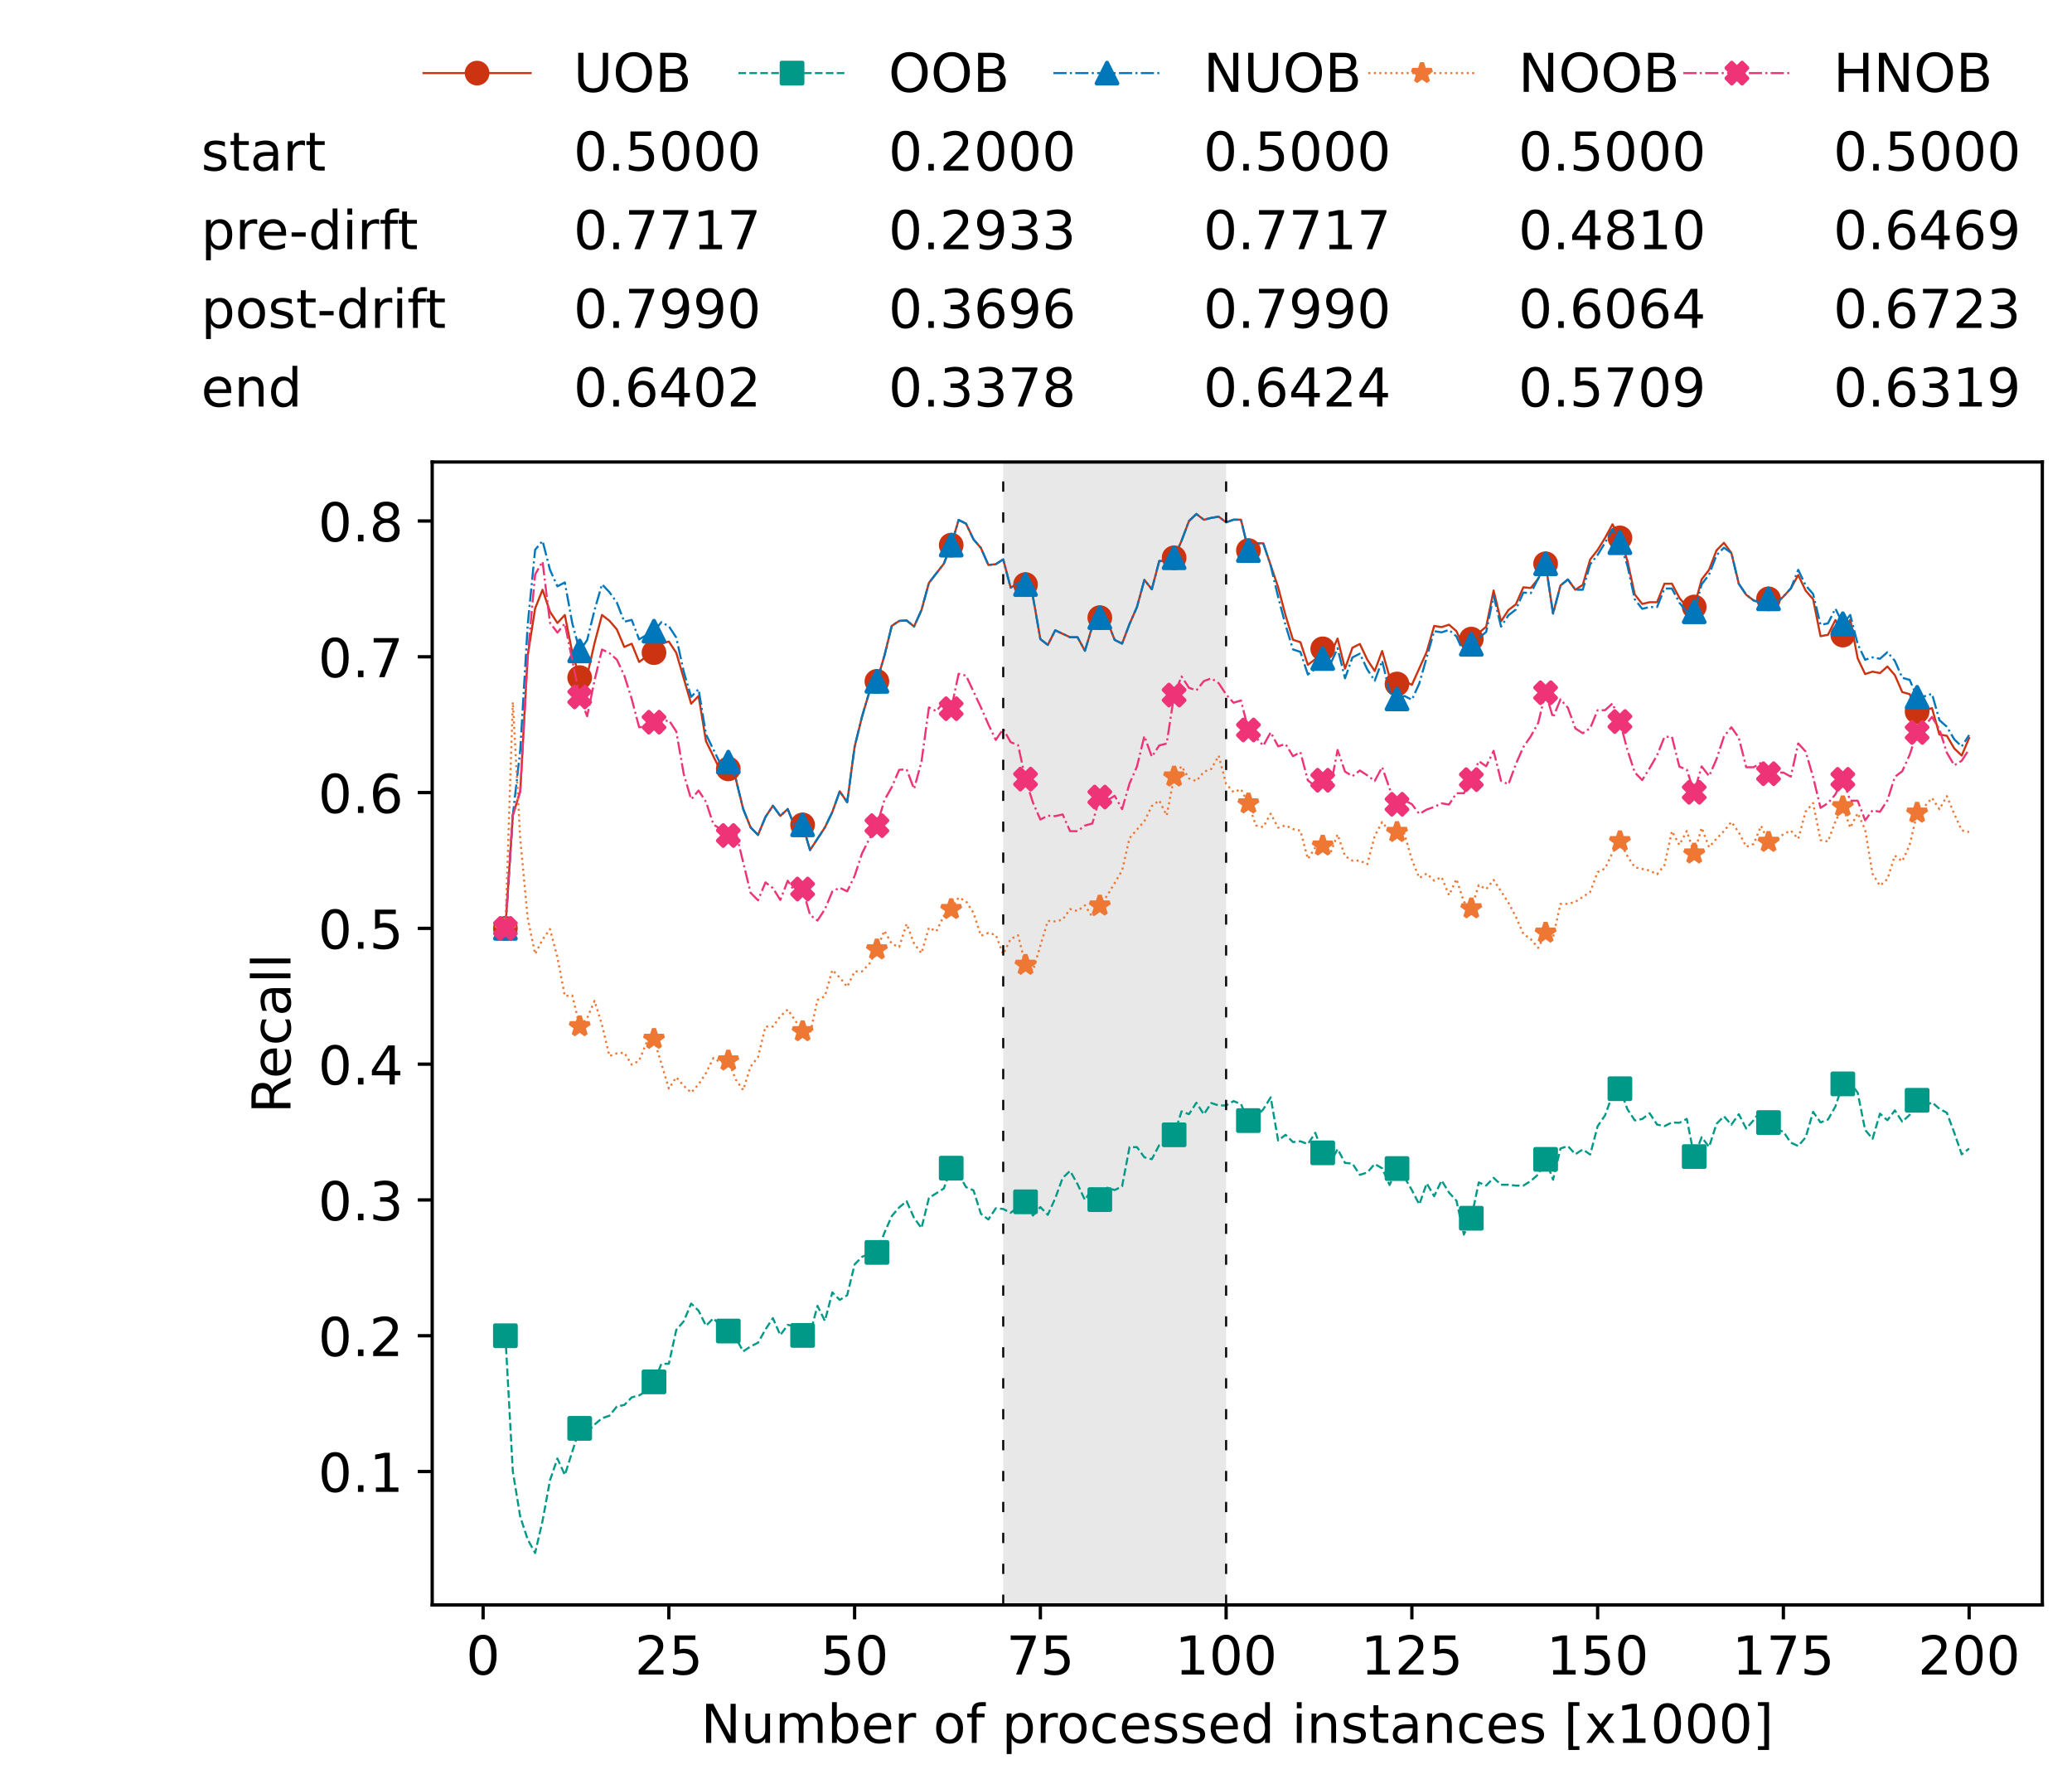 <?xml version="1.0" encoding="utf-8" standalone="no"?>
<!DOCTYPE svg PUBLIC "-//W3C//DTD SVG 1.1//EN"
  "http://www.w3.org/Graphics/SVG/1.1/DTD/svg11.dtd">
<!-- Created with matplotlib (https://matplotlib.org/) -->
<svg height="432.615pt" version="1.1" viewBox="0 0 502.65 432.615" width="502.65pt" xmlns="http://www.w3.org/2000/svg" xmlns:xlink="http://www.w3.org/1999/xlink">
 <defs>
  <style type="text/css">*{stroke-linecap:butt;stroke-linejoin:round;}</style>
 </defs>
 <g id="figure_1">
  <g id="patch_1">
   <path d="M 0 432.615 
L 502.65 432.615 
L 502.65 0 
L 0 0 
z
" style="fill:#ffffff;"/>
  </g>
  <g id="axes_1">
   <g id="patch_2">
    <path d="M 104.85 389.252 
L 495.45 389.252 
L 495.45 112.052 
L 104.85 112.052 
z
" style="fill:#ffffff;"/>
   </g>
   <g id="patch_3">
    <path clip-path="url(#p69e0472e47)" d="M 297.446 389.252 
L 297.446 112.052 
L 243.372 112.052 
L 243.372 389.252 
z
" style="fill:#d3d3d3;opacity:0.5;"/>
   </g>
   <g id="matplotlib.axis_1">
    <g id="xtick_1">
     <g id="line2d_1">
      <defs>
       <path d="M 0 0 
L 0 3.5 
" id="mbc2c6fdcdd" style="stroke:#000000;stroke-width:0.8;"/>
      </defs>
      <g>
       <use style="stroke:#000000;stroke-width:0.8;" x="117.197" xlink:href="#mbc2c6fdcdd" y="389.252"/>
      </g>
     </g>
     <g id="text_1">
      <!-- 0 -->
      <g transform="translate(113.061 406.13)scale(0.13 -0.13)">
       <defs>
        <path d="M 31.781 66.406 
Q 24.172 66.406 20.328 58.906 
Q 16.5 51.422 16.5 36.375 
Q 16.5 21.391 20.328 13.891 
Q 24.172 6.391 31.781 6.391 
Q 39.453 6.391 43.281 13.891 
Q 47.125 21.391 47.125 36.375 
Q 47.125 51.422 43.281 58.906 
Q 39.453 66.406 31.781 66.406 
z
M 31.781 74.219 
Q 44.047 74.219 50.516 64.516 
Q 56.984 54.828 56.984 36.375 
Q 56.984 17.969 50.516 8.266 
Q 44.047 -1.422 31.781 -1.422 
Q 19.531 -1.422 13.062 8.266 
Q 6.594 17.969 6.594 36.375 
Q 6.594 54.828 13.062 64.516 
Q 19.531 74.219 31.781 74.219 
z
" id="DejaVuSans-48"/>
       </defs>
       <use xlink:href="#DejaVuSans-48"/>
      </g>
     </g>
    </g>
    <g id="xtick_2">
     <g id="line2d_2">
      <g>
       <use style="stroke:#000000;stroke-width:0.8;" x="162.259" xlink:href="#mbc2c6fdcdd" y="389.252"/>
      </g>
     </g>
     <g id="text_2">
      <!-- 25 -->
      <g transform="translate(153.988 406.13)scale(0.13 -0.13)">
       <defs>
        <path d="M 19.188 8.297 
L 53.609 8.297 
L 53.609 0 
L 7.328 0 
L 7.328 8.297 
Q 12.938 14.109 22.625 23.891 
Q 32.328 33.688 34.812 36.531 
Q 39.547 41.844 41.422 45.531 
Q 43.312 49.219 43.312 52.781 
Q 43.312 58.594 39.234 62.25 
Q 35.156 65.922 28.609 65.922 
Q 23.969 65.922 18.812 64.312 
Q 13.672 62.703 7.812 59.422 
L 7.812 69.391 
Q 13.766 71.781 18.938 73 
Q 24.125 74.219 28.422 74.219 
Q 39.75 74.219 46.484 68.547 
Q 53.219 62.891 53.219 53.422 
Q 53.219 48.922 51.531 44.891 
Q 49.859 40.875 45.406 35.406 
Q 44.188 33.984 37.641 27.219 
Q 31.109 20.453 19.188 8.297 
z
" id="DejaVuSans-50"/>
        <path d="M 10.797 72.906 
L 49.516 72.906 
L 49.516 64.594 
L 19.828 64.594 
L 19.828 46.734 
Q 21.969 47.469 24.109 47.828 
Q 26.266 48.188 28.422 48.188 
Q 40.625 48.188 47.75 41.5 
Q 54.891 34.812 54.891 23.391 
Q 54.891 11.625 47.562 5.094 
Q 40.234 -1.422 26.906 -1.422 
Q 22.312 -1.422 17.547 -0.641 
Q 12.797 0.141 7.719 1.703 
L 7.719 11.625 
Q 12.109 9.234 16.797 8.062 
Q 21.484 6.891 26.703 6.891 
Q 35.156 6.891 40.078 11.328 
Q 45.016 15.766 45.016 23.391 
Q 45.016 31 40.078 35.438 
Q 35.156 39.891 26.703 39.891 
Q 22.75 39.891 18.812 39.016 
Q 14.891 38.141 10.797 36.281 
z
" id="DejaVuSans-53"/>
       </defs>
       <use xlink:href="#DejaVuSans-50"/>
       <use x="63.623" xlink:href="#DejaVuSans-53"/>
      </g>
     </g>
    </g>
    <g id="xtick_3">
     <g id="line2d_3">
      <g>
       <use style="stroke:#000000;stroke-width:0.8;" x="207.322" xlink:href="#mbc2c6fdcdd" y="389.252"/>
      </g>
     </g>
     <g id="text_3">
      <!-- 50 -->
      <g transform="translate(199.05 406.13)scale(0.13 -0.13)">
       <use xlink:href="#DejaVuSans-53"/>
       <use x="63.623" xlink:href="#DejaVuSans-48"/>
      </g>
     </g>
    </g>
    <g id="xtick_4">
     <g id="line2d_4">
      <g>
       <use style="stroke:#000000;stroke-width:0.8;" x="252.384" xlink:href="#mbc2c6fdcdd" y="389.252"/>
      </g>
     </g>
     <g id="text_4">
      <!-- 75 -->
      <g transform="translate(244.113 406.13)scale(0.13 -0.13)">
       <defs>
        <path d="M 8.203 72.906 
L 55.078 72.906 
L 55.078 68.703 
L 28.609 0 
L 18.312 0 
L 43.219 64.594 
L 8.203 64.594 
z
" id="DejaVuSans-55"/>
       </defs>
       <use xlink:href="#DejaVuSans-55"/>
       <use x="63.623" xlink:href="#DejaVuSans-53"/>
      </g>
     </g>
    </g>
    <g id="xtick_5">
     <g id="line2d_5">
      <g>
       <use style="stroke:#000000;stroke-width:0.8;" x="297.446" xlink:href="#mbc2c6fdcdd" y="389.252"/>
      </g>
     </g>
     <g id="text_5">
      <!-- 100 -->
      <g transform="translate(285.039 406.13)scale(0.13 -0.13)">
       <defs>
        <path d="M 12.406 8.297 
L 28.516 8.297 
L 28.516 63.922 
L 10.984 60.406 
L 10.984 69.391 
L 28.422 72.906 
L 38.281 72.906 
L 38.281 8.297 
L 54.391 8.297 
L 54.391 0 
L 12.406 0 
z
" id="DejaVuSans-49"/>
       </defs>
       <use xlink:href="#DejaVuSans-49"/>
       <use x="63.623" xlink:href="#DejaVuSans-48"/>
       <use x="127.246" xlink:href="#DejaVuSans-48"/>
      </g>
     </g>
    </g>
    <g id="xtick_6">
     <g id="line2d_6">
      <g>
       <use style="stroke:#000000;stroke-width:0.8;" x="342.509" xlink:href="#mbc2c6fdcdd" y="389.252"/>
      </g>
     </g>
     <g id="text_6">
      <!-- 125 -->
      <g transform="translate(330.102 406.13)scale(0.13 -0.13)">
       <use xlink:href="#DejaVuSans-49"/>
       <use x="63.623" xlink:href="#DejaVuSans-50"/>
       <use x="127.246" xlink:href="#DejaVuSans-53"/>
      </g>
     </g>
    </g>
    <g id="xtick_7">
     <g id="line2d_7">
      <g>
       <use style="stroke:#000000;stroke-width:0.8;" x="387.571" xlink:href="#mbc2c6fdcdd" y="389.252"/>
      </g>
     </g>
     <g id="text_7">
      <!-- 150 -->
      <g transform="translate(375.164 406.13)scale(0.13 -0.13)">
       <use xlink:href="#DejaVuSans-49"/>
       <use x="63.623" xlink:href="#DejaVuSans-53"/>
       <use x="127.246" xlink:href="#DejaVuSans-48"/>
      </g>
     </g>
    </g>
    <g id="xtick_8">
     <g id="line2d_8">
      <g>
       <use style="stroke:#000000;stroke-width:0.8;" x="432.633" xlink:href="#mbc2c6fdcdd" y="389.252"/>
      </g>
     </g>
     <g id="text_8">
      <!-- 175 -->
      <g transform="translate(420.226 406.13)scale(0.13 -0.13)">
       <use xlink:href="#DejaVuSans-49"/>
       <use x="63.623" xlink:href="#DejaVuSans-55"/>
       <use x="127.246" xlink:href="#DejaVuSans-53"/>
      </g>
     </g>
    </g>
    <g id="xtick_9">
     <g id="line2d_9">
      <g>
       <use style="stroke:#000000;stroke-width:0.8;" x="477.695" xlink:href="#mbc2c6fdcdd" y="389.252"/>
      </g>
     </g>
     <g id="text_9">
      <!-- 200 -->
      <g transform="translate(465.289 406.13)scale(0.13 -0.13)">
       <use xlink:href="#DejaVuSans-50"/>
       <use x="63.623" xlink:href="#DejaVuSans-48"/>
       <use x="127.246" xlink:href="#DejaVuSans-48"/>
      </g>
     </g>
    </g>
    <g id="text_10">
     <!-- Number of processed instances [x1000] -->
     <g transform="translate(170.025 422.711)scale(0.13 -0.13)">
      <defs>
       <path d="M 9.812 72.906 
L 23.094 72.906 
L 55.422 11.922 
L 55.422 72.906 
L 64.984 72.906 
L 64.984 0 
L 51.703 0 
L 19.391 60.984 
L 19.391 0 
L 9.812 0 
z
" id="DejaVuSans-78"/>
       <path d="M 8.5 21.578 
L 8.5 54.688 
L 17.484 54.688 
L 17.484 21.922 
Q 17.484 14.156 20.5 10.266 
Q 23.531 6.391 29.594 6.391 
Q 36.859 6.391 41.078 11.031 
Q 45.312 15.672 45.312 23.688 
L 45.312 54.688 
L 54.297 54.688 
L 54.297 0 
L 45.312 0 
L 45.312 8.406 
Q 42.047 3.422 37.719 1 
Q 33.406 -1.422 27.688 -1.422 
Q 18.266 -1.422 13.375 4.438 
Q 8.5 10.297 8.5 21.578 
z
M 31.109 56 
z
" id="DejaVuSans-117"/>
       <path d="M 52 44.188 
Q 55.375 50.25 60.062 53.125 
Q 64.75 56 71.094 56 
Q 79.641 56 84.281 50.016 
Q 88.922 44.047 88.922 33.016 
L 88.922 0 
L 79.891 0 
L 79.891 32.719 
Q 79.891 40.578 77.094 44.375 
Q 74.312 48.188 68.609 48.188 
Q 61.625 48.188 57.562 43.547 
Q 53.516 38.922 53.516 30.906 
L 53.516 0 
L 44.484 0 
L 44.484 32.719 
Q 44.484 40.625 41.703 44.406 
Q 38.922 48.188 33.109 48.188 
Q 26.219 48.188 22.156 43.531 
Q 18.109 38.875 18.109 30.906 
L 18.109 0 
L 9.078 0 
L 9.078 54.688 
L 18.109 54.688 
L 18.109 46.188 
Q 21.188 51.219 25.484 53.609 
Q 29.781 56 35.688 56 
Q 41.656 56 45.828 52.969 
Q 50 49.953 52 44.188 
z
" id="DejaVuSans-109"/>
       <path d="M 48.688 27.297 
Q 48.688 37.203 44.609 42.844 
Q 40.531 48.484 33.406 48.484 
Q 26.266 48.484 22.188 42.844 
Q 18.109 37.203 18.109 27.297 
Q 18.109 17.391 22.188 11.75 
Q 26.266 6.109 33.406 6.109 
Q 40.531 6.109 44.609 11.75 
Q 48.688 17.391 48.688 27.297 
z
M 18.109 46.391 
Q 20.953 51.266 25.266 53.625 
Q 29.594 56 35.594 56 
Q 45.562 56 51.781 48.094 
Q 58.016 40.188 58.016 27.297 
Q 58.016 14.406 51.781 6.484 
Q 45.562 -1.422 35.594 -1.422 
Q 29.594 -1.422 25.266 0.953 
Q 20.953 3.328 18.109 8.203 
L 18.109 0 
L 9.078 0 
L 9.078 75.984 
L 18.109 75.984 
z
" id="DejaVuSans-98"/>
       <path d="M 56.203 29.594 
L 56.203 25.203 
L 14.891 25.203 
Q 15.484 15.922 20.484 11.062 
Q 25.484 6.203 34.422 6.203 
Q 39.594 6.203 44.453 7.469 
Q 49.312 8.734 54.109 11.281 
L 54.109 2.781 
Q 49.266 0.734 44.188 -0.344 
Q 39.109 -1.422 33.891 -1.422 
Q 20.797 -1.422 13.156 6.188 
Q 5.516 13.812 5.516 26.812 
Q 5.516 40.234 12.766 48.109 
Q 20.016 56 32.328 56 
Q 43.359 56 49.781 48.891 
Q 56.203 41.797 56.203 29.594 
z
M 47.219 32.234 
Q 47.125 39.594 43.094 43.984 
Q 39.062 48.391 32.422 48.391 
Q 24.906 48.391 20.391 44.141 
Q 15.875 39.891 15.188 32.172 
z
" id="DejaVuSans-101"/>
       <path d="M 41.109 46.297 
Q 39.594 47.172 37.812 47.578 
Q 36.031 48 33.891 48 
Q 26.266 48 22.188 43.047 
Q 18.109 38.094 18.109 28.812 
L 18.109 0 
L 9.078 0 
L 9.078 54.688 
L 18.109 54.688 
L 18.109 46.188 
Q 20.953 51.172 25.484 53.578 
Q 30.031 56 36.531 56 
Q 37.453 56 38.578 55.875 
Q 39.703 55.766 41.062 55.516 
z
" id="DejaVuSans-114"/>
       <path id="DejaVuSans-32"/>
       <path d="M 30.609 48.391 
Q 23.391 48.391 19.188 42.75 
Q 14.984 37.109 14.984 27.297 
Q 14.984 17.484 19.156 11.844 
Q 23.344 6.203 30.609 6.203 
Q 37.797 6.203 41.984 11.859 
Q 46.188 17.531 46.188 27.297 
Q 46.188 37.016 41.984 42.703 
Q 37.797 48.391 30.609 48.391 
z
M 30.609 56 
Q 42.328 56 49.016 48.375 
Q 55.719 40.766 55.719 27.297 
Q 55.719 13.875 49.016 6.219 
Q 42.328 -1.422 30.609 -1.422 
Q 18.844 -1.422 12.172 6.219 
Q 5.516 13.875 5.516 27.297 
Q 5.516 40.766 12.172 48.375 
Q 18.844 56 30.609 56 
z
" id="DejaVuSans-111"/>
       <path d="M 37.109 75.984 
L 37.109 68.5 
L 28.516 68.5 
Q 23.688 68.5 21.797 66.547 
Q 19.922 64.594 19.922 59.516 
L 19.922 54.688 
L 34.719 54.688 
L 34.719 47.703 
L 19.922 47.703 
L 19.922 0 
L 10.891 0 
L 10.891 47.703 
L 2.297 47.703 
L 2.297 54.688 
L 10.891 54.688 
L 10.891 58.5 
Q 10.891 67.625 15.141 71.797 
Q 19.391 75.984 28.609 75.984 
z
" id="DejaVuSans-102"/>
       <path d="M 18.109 8.203 
L 18.109 -20.797 
L 9.078 -20.797 
L 9.078 54.688 
L 18.109 54.688 
L 18.109 46.391 
Q 20.953 51.266 25.266 53.625 
Q 29.594 56 35.594 56 
Q 45.562 56 51.781 48.094 
Q 58.016 40.188 58.016 27.297 
Q 58.016 14.406 51.781 6.484 
Q 45.562 -1.422 35.594 -1.422 
Q 29.594 -1.422 25.266 0.953 
Q 20.953 3.328 18.109 8.203 
z
M 48.688 27.297 
Q 48.688 37.203 44.609 42.844 
Q 40.531 48.484 33.406 48.484 
Q 26.266 48.484 22.188 42.844 
Q 18.109 37.203 18.109 27.297 
Q 18.109 17.391 22.188 11.75 
Q 26.266 6.109 33.406 6.109 
Q 40.531 6.109 44.609 11.75 
Q 48.688 17.391 48.688 27.297 
z
" id="DejaVuSans-112"/>
       <path d="M 48.781 52.594 
L 48.781 44.188 
Q 44.969 46.297 41.141 47.344 
Q 37.312 48.391 33.406 48.391 
Q 24.656 48.391 19.812 42.844 
Q 14.984 37.312 14.984 27.297 
Q 14.984 17.281 19.812 11.734 
Q 24.656 6.203 33.406 6.203 
Q 37.312 6.203 41.141 7.25 
Q 44.969 8.297 48.781 10.406 
L 48.781 2.094 
Q 45.016 0.344 40.984 -0.531 
Q 36.969 -1.422 32.422 -1.422 
Q 20.062 -1.422 12.781 6.344 
Q 5.516 14.109 5.516 27.297 
Q 5.516 40.672 12.859 48.328 
Q 20.219 56 33.016 56 
Q 37.156 56 41.109 55.141 
Q 45.062 54.297 48.781 52.594 
z
" id="DejaVuSans-99"/>
       <path d="M 44.281 53.078 
L 44.281 44.578 
Q 40.484 46.531 36.375 47.5 
Q 32.281 48.484 27.875 48.484 
Q 21.188 48.484 17.844 46.438 
Q 14.5 44.391 14.5 40.281 
Q 14.5 37.156 16.891 35.375 
Q 19.281 33.594 26.516 31.984 
L 29.594 31.297 
Q 39.156 29.25 43.188 25.516 
Q 47.219 21.781 47.219 15.094 
Q 47.219 7.469 41.188 3.016 
Q 35.156 -1.422 24.609 -1.422 
Q 20.219 -1.422 15.453 -0.562 
Q 10.688 0.297 5.422 2 
L 5.422 11.281 
Q 10.406 8.688 15.234 7.391 
Q 20.062 6.109 24.812 6.109 
Q 31.156 6.109 34.562 8.281 
Q 37.984 10.453 37.984 14.406 
Q 37.984 18.062 35.516 20.016 
Q 33.062 21.969 24.703 23.781 
L 21.578 24.516 
Q 13.234 26.266 9.516 29.906 
Q 5.812 33.547 5.812 39.891 
Q 5.812 47.609 11.281 51.797 
Q 16.75 56 26.812 56 
Q 31.781 56 36.172 55.266 
Q 40.578 54.547 44.281 53.078 
z
" id="DejaVuSans-115"/>
       <path d="M 45.406 46.391 
L 45.406 75.984 
L 54.391 75.984 
L 54.391 0 
L 45.406 0 
L 45.406 8.203 
Q 42.578 3.328 38.25 0.953 
Q 33.938 -1.422 27.875 -1.422 
Q 17.969 -1.422 11.734 6.484 
Q 5.516 14.406 5.516 27.297 
Q 5.516 40.188 11.734 48.094 
Q 17.969 56 27.875 56 
Q 33.938 56 38.25 53.625 
Q 42.578 51.266 45.406 46.391 
z
M 14.797 27.297 
Q 14.797 17.391 18.875 11.75 
Q 22.953 6.109 30.078 6.109 
Q 37.203 6.109 41.297 11.75 
Q 45.406 17.391 45.406 27.297 
Q 45.406 37.203 41.297 42.844 
Q 37.203 48.484 30.078 48.484 
Q 22.953 48.484 18.875 42.844 
Q 14.797 37.203 14.797 27.297 
z
" id="DejaVuSans-100"/>
       <path d="M 9.422 54.688 
L 18.406 54.688 
L 18.406 0 
L 9.422 0 
z
M 9.422 75.984 
L 18.406 75.984 
L 18.406 64.594 
L 9.422 64.594 
z
" id="DejaVuSans-105"/>
       <path d="M 54.891 33.016 
L 54.891 0 
L 45.906 0 
L 45.906 32.719 
Q 45.906 40.484 42.875 44.328 
Q 39.844 48.188 33.797 48.188 
Q 26.516 48.188 22.312 43.547 
Q 18.109 38.922 18.109 30.906 
L 18.109 0 
L 9.078 0 
L 9.078 54.688 
L 18.109 54.688 
L 18.109 46.188 
Q 21.344 51.125 25.703 53.562 
Q 30.078 56 35.797 56 
Q 45.219 56 50.047 50.172 
Q 54.891 44.344 54.891 33.016 
z
" id="DejaVuSans-110"/>
       <path d="M 18.312 70.219 
L 18.312 54.688 
L 36.812 54.688 
L 36.812 47.703 
L 18.312 47.703 
L 18.312 18.016 
Q 18.312 11.328 20.141 9.422 
Q 21.969 7.516 27.594 7.516 
L 36.812 7.516 
L 36.812 0 
L 27.594 0 
Q 17.188 0 13.234 3.875 
Q 9.281 7.766 9.281 18.016 
L 9.281 47.703 
L 2.688 47.703 
L 2.688 54.688 
L 9.281 54.688 
L 9.281 70.219 
z
" id="DejaVuSans-116"/>
       <path d="M 34.281 27.484 
Q 23.391 27.484 19.188 25 
Q 14.984 22.516 14.984 16.5 
Q 14.984 11.719 18.141 8.906 
Q 21.297 6.109 26.703 6.109 
Q 34.188 6.109 38.703 11.406 
Q 43.219 16.703 43.219 25.484 
L 43.219 27.484 
z
M 52.203 31.203 
L 52.203 0 
L 43.219 0 
L 43.219 8.297 
Q 40.141 3.328 35.547 0.953 
Q 30.953 -1.422 24.312 -1.422 
Q 15.922 -1.422 10.953 3.297 
Q 6 8.016 6 15.922 
Q 6 25.141 12.172 29.828 
Q 18.359 34.516 30.609 34.516 
L 43.219 34.516 
L 43.219 35.406 
Q 43.219 41.609 39.141 45 
Q 35.062 48.391 27.688 48.391 
Q 23 48.391 18.547 47.266 
Q 14.109 46.141 10.016 43.891 
L 10.016 52.203 
Q 14.938 54.109 19.578 55.047 
Q 24.219 56 28.609 56 
Q 40.484 56 46.344 49.844 
Q 52.203 43.703 52.203 31.203 
z
" id="DejaVuSans-97"/>
       <path d="M 8.594 75.984 
L 29.297 75.984 
L 29.297 69 
L 17.578 69 
L 17.578 -6.203 
L 29.297 -6.203 
L 29.297 -13.188 
L 8.594 -13.188 
z
" id="DejaVuSans-91"/>
       <path d="M 54.891 54.688 
L 35.109 28.078 
L 55.906 0 
L 45.312 0 
L 29.391 21.484 
L 13.484 0 
L 2.875 0 
L 24.125 28.609 
L 4.688 54.688 
L 15.281 54.688 
L 29.781 35.203 
L 44.281 54.688 
z
" id="DejaVuSans-120"/>
       <path d="M 30.422 75.984 
L 30.422 -13.188 
L 9.719 -13.188 
L 9.719 -6.203 
L 21.391 -6.203 
L 21.391 69 
L 9.719 69 
L 9.719 75.984 
z
" id="DejaVuSans-93"/>
      </defs>
      <use xlink:href="#DejaVuSans-78"/>
      <use x="74.805" xlink:href="#DejaVuSans-117"/>
      <use x="138.184" xlink:href="#DejaVuSans-109"/>
      <use x="235.596" xlink:href="#DejaVuSans-98"/>
      <use x="299.072" xlink:href="#DejaVuSans-101"/>
      <use x="360.596" xlink:href="#DejaVuSans-114"/>
      <use x="401.709" xlink:href="#DejaVuSans-32"/>
      <use x="433.496" xlink:href="#DejaVuSans-111"/>
      <use x="494.678" xlink:href="#DejaVuSans-102"/>
      <use x="529.883" xlink:href="#DejaVuSans-32"/>
      <use x="561.67" xlink:href="#DejaVuSans-112"/>
      <use x="625.146" xlink:href="#DejaVuSans-114"/>
      <use x="664.01" xlink:href="#DejaVuSans-111"/>
      <use x="725.191" xlink:href="#DejaVuSans-99"/>
      <use x="780.172" xlink:href="#DejaVuSans-101"/>
      <use x="841.695" xlink:href="#DejaVuSans-115"/>
      <use x="893.795" xlink:href="#DejaVuSans-115"/>
      <use x="945.895" xlink:href="#DejaVuSans-101"/>
      <use x="1007.418" xlink:href="#DejaVuSans-100"/>
      <use x="1070.895" xlink:href="#DejaVuSans-32"/>
      <use x="1102.682" xlink:href="#DejaVuSans-105"/>
      <use x="1130.465" xlink:href="#DejaVuSans-110"/>
      <use x="1193.844" xlink:href="#DejaVuSans-115"/>
      <use x="1245.943" xlink:href="#DejaVuSans-116"/>
      <use x="1285.152" xlink:href="#DejaVuSans-97"/>
      <use x="1346.432" xlink:href="#DejaVuSans-110"/>
      <use x="1409.811" xlink:href="#DejaVuSans-99"/>
      <use x="1464.791" xlink:href="#DejaVuSans-101"/>
      <use x="1526.314" xlink:href="#DejaVuSans-115"/>
      <use x="1578.414" xlink:href="#DejaVuSans-32"/>
      <use x="1610.201" xlink:href="#DejaVuSans-91"/>
      <use x="1649.215" xlink:href="#DejaVuSans-120"/>
      <use x="1708.395" xlink:href="#DejaVuSans-49"/>
      <use x="1772.018" xlink:href="#DejaVuSans-48"/>
      <use x="1835.641" xlink:href="#DejaVuSans-48"/>
      <use x="1899.264" xlink:href="#DejaVuSans-48"/>
      <use x="1962.887" xlink:href="#DejaVuSans-93"/>
     </g>
    </g>
   </g>
   <g id="matplotlib.axis_2">
    <g id="ytick_1">
     <g id="line2d_10">
      <defs>
       <path d="M 0 0 
L -3.5 0 
" id="ma96b5d4f08" style="stroke:#000000;stroke-width:0.8;"/>
      </defs>
      <g>
       <use style="stroke:#000000;stroke-width:0.8;" x="104.85" xlink:href="#ma96b5d4f08" y="356.892"/>
      </g>
     </g>
     <g id="text_11">
      <!-- 0.1 -->
      <g transform="translate(77.176 361.831)scale(0.13 -0.13)">
       <defs>
        <path d="M 10.688 12.406 
L 21 12.406 
L 21 0 
L 10.688 0 
z
" id="DejaVuSans-46"/>
       </defs>
       <use xlink:href="#DejaVuSans-48"/>
       <use x="63.623" xlink:href="#DejaVuSans-46"/>
       <use x="95.41" xlink:href="#DejaVuSans-49"/>
      </g>
     </g>
    </g>
    <g id="ytick_2">
     <g id="line2d_11">
      <g>
       <use style="stroke:#000000;stroke-width:0.8;" x="104.85" xlink:href="#ma96b5d4f08" y="323.959"/>
      </g>
     </g>
     <g id="text_12">
      <!-- 0.2 -->
      <g transform="translate(77.176 328.898)scale(0.13 -0.13)">
       <use xlink:href="#DejaVuSans-48"/>
       <use x="63.623" xlink:href="#DejaVuSans-46"/>
       <use x="95.41" xlink:href="#DejaVuSans-50"/>
      </g>
     </g>
    </g>
    <g id="ytick_3">
     <g id="line2d_12">
      <g>
       <use style="stroke:#000000;stroke-width:0.8;" x="104.85" xlink:href="#ma96b5d4f08" y="291.027"/>
      </g>
     </g>
     <g id="text_13">
      <!-- 0.3 -->
      <g transform="translate(77.176 295.966)scale(0.13 -0.13)">
       <defs>
        <path d="M 40.578 39.312 
Q 47.656 37.797 51.625 33 
Q 55.609 28.219 55.609 21.188 
Q 55.609 10.406 48.188 4.484 
Q 40.766 -1.422 27.094 -1.422 
Q 22.516 -1.422 17.656 -0.516 
Q 12.797 0.391 7.625 2.203 
L 7.625 11.719 
Q 11.719 9.328 16.594 8.109 
Q 21.484 6.891 26.812 6.891 
Q 36.078 6.891 40.938 10.547 
Q 45.797 14.203 45.797 21.188 
Q 45.797 27.641 41.281 31.266 
Q 36.766 34.906 28.719 34.906 
L 20.219 34.906 
L 20.219 43.016 
L 29.109 43.016 
Q 36.375 43.016 40.234 45.922 
Q 44.094 48.828 44.094 54.297 
Q 44.094 59.906 40.109 62.906 
Q 36.141 65.922 28.719 65.922 
Q 24.656 65.922 20.016 65.031 
Q 15.375 64.156 9.812 62.312 
L 9.812 71.094 
Q 15.438 72.656 20.344 73.438 
Q 25.25 74.219 29.594 74.219 
Q 40.828 74.219 47.359 69.109 
Q 53.906 64.016 53.906 55.328 
Q 53.906 49.266 50.438 45.094 
Q 46.969 40.922 40.578 39.312 
z
" id="DejaVuSans-51"/>
       </defs>
       <use xlink:href="#DejaVuSans-48"/>
       <use x="63.623" xlink:href="#DejaVuSans-46"/>
       <use x="95.41" xlink:href="#DejaVuSans-51"/>
      </g>
     </g>
    </g>
    <g id="ytick_4">
     <g id="line2d_13">
      <g>
       <use style="stroke:#000000;stroke-width:0.8;" x="104.85" xlink:href="#ma96b5d4f08" y="258.094"/>
      </g>
     </g>
     <g id="text_14">
      <!-- 0.4 -->
      <g transform="translate(77.176 263.033)scale(0.13 -0.13)">
       <defs>
        <path d="M 37.797 64.312 
L 12.891 25.391 
L 37.797 25.391 
z
M 35.203 72.906 
L 47.609 72.906 
L 47.609 25.391 
L 58.016 25.391 
L 58.016 17.188 
L 47.609 17.188 
L 47.609 0 
L 37.797 0 
L 37.797 17.188 
L 4.891 17.188 
L 4.891 26.703 
z
" id="DejaVuSans-52"/>
       </defs>
       <use xlink:href="#DejaVuSans-48"/>
       <use x="63.623" xlink:href="#DejaVuSans-46"/>
       <use x="95.41" xlink:href="#DejaVuSans-52"/>
      </g>
     </g>
    </g>
    <g id="ytick_5">
     <g id="line2d_14">
      <g>
       <use style="stroke:#000000;stroke-width:0.8;" x="104.85" xlink:href="#ma96b5d4f08" y="225.161"/>
      </g>
     </g>
     <g id="text_15">
      <!-- 0.5 -->
      <g transform="translate(77.176 230.1)scale(0.13 -0.13)">
       <use xlink:href="#DejaVuSans-48"/>
       <use x="63.623" xlink:href="#DejaVuSans-46"/>
       <use x="95.41" xlink:href="#DejaVuSans-53"/>
      </g>
     </g>
    </g>
    <g id="ytick_6">
     <g id="line2d_15">
      <g>
       <use style="stroke:#000000;stroke-width:0.8;" x="104.85" xlink:href="#ma96b5d4f08" y="192.228"/>
      </g>
     </g>
     <g id="text_16">
      <!-- 0.6 -->
      <g transform="translate(77.176 197.167)scale(0.13 -0.13)">
       <defs>
        <path d="M 33.016 40.375 
Q 26.375 40.375 22.484 35.828 
Q 18.609 31.297 18.609 23.391 
Q 18.609 15.531 22.484 10.953 
Q 26.375 6.391 33.016 6.391 
Q 39.656 6.391 43.531 10.953 
Q 47.406 15.531 47.406 23.391 
Q 47.406 31.297 43.531 35.828 
Q 39.656 40.375 33.016 40.375 
z
M 52.594 71.297 
L 52.594 62.312 
Q 48.875 64.062 45.094 64.984 
Q 41.312 65.922 37.594 65.922 
Q 27.828 65.922 22.672 59.328 
Q 17.531 52.734 16.797 39.406 
Q 19.672 43.656 24.016 45.922 
Q 28.375 48.188 33.594 48.188 
Q 44.578 48.188 50.953 41.516 
Q 57.328 34.859 57.328 23.391 
Q 57.328 12.156 50.688 5.359 
Q 44.047 -1.422 33.016 -1.422 
Q 20.359 -1.422 13.672 8.266 
Q 6.984 17.969 6.984 36.375 
Q 6.984 53.656 15.188 63.938 
Q 23.391 74.219 37.203 74.219 
Q 40.922 74.219 44.703 73.484 
Q 48.484 72.75 52.594 71.297 
z
" id="DejaVuSans-54"/>
       </defs>
       <use xlink:href="#DejaVuSans-48"/>
       <use x="63.623" xlink:href="#DejaVuSans-46"/>
       <use x="95.41" xlink:href="#DejaVuSans-54"/>
      </g>
     </g>
    </g>
    <g id="ytick_7">
     <g id="line2d_16">
      <g>
       <use style="stroke:#000000;stroke-width:0.8;" x="104.85" xlink:href="#ma96b5d4f08" y="159.295"/>
      </g>
     </g>
     <g id="text_17">
      <!-- 0.7 -->
      <g transform="translate(77.176 164.234)scale(0.13 -0.13)">
       <use xlink:href="#DejaVuSans-48"/>
       <use x="63.623" xlink:href="#DejaVuSans-46"/>
       <use x="95.41" xlink:href="#DejaVuSans-55"/>
      </g>
     </g>
    </g>
    <g id="ytick_8">
     <g id="line2d_17">
      <g>
       <use style="stroke:#000000;stroke-width:0.8;" x="104.85" xlink:href="#ma96b5d4f08" y="126.363"/>
      </g>
     </g>
     <g id="text_18">
      <!-- 0.8 -->
      <g transform="translate(77.176 131.302)scale(0.13 -0.13)">
       <defs>
        <path d="M 31.781 34.625 
Q 24.75 34.625 20.719 30.859 
Q 16.703 27.094 16.703 20.516 
Q 16.703 13.922 20.719 10.156 
Q 24.75 6.391 31.781 6.391 
Q 38.812 6.391 42.859 10.172 
Q 46.922 13.969 46.922 20.516 
Q 46.922 27.094 42.891 30.859 
Q 38.875 34.625 31.781 34.625 
z
M 21.922 38.812 
Q 15.578 40.375 12.031 44.719 
Q 8.5 49.078 8.5 55.328 
Q 8.5 64.062 14.719 69.141 
Q 20.953 74.219 31.781 74.219 
Q 42.672 74.219 48.875 69.141 
Q 55.078 64.062 55.078 55.328 
Q 55.078 49.078 51.531 44.719 
Q 48 40.375 41.703 38.812 
Q 48.828 37.156 52.797 32.312 
Q 56.781 27.484 56.781 20.516 
Q 56.781 9.906 50.312 4.234 
Q 43.844 -1.422 31.781 -1.422 
Q 19.734 -1.422 13.25 4.234 
Q 6.781 9.906 6.781 20.516 
Q 6.781 27.484 10.781 32.312 
Q 14.797 37.156 21.922 38.812 
z
M 18.312 54.391 
Q 18.312 48.734 21.844 45.562 
Q 25.391 42.391 31.781 42.391 
Q 38.141 42.391 41.719 45.562 
Q 45.312 48.734 45.312 54.391 
Q 45.312 60.062 41.719 63.234 
Q 38.141 66.406 31.781 66.406 
Q 25.391 66.406 21.844 63.234 
Q 18.312 60.062 18.312 54.391 
z
" id="DejaVuSans-56"/>
       </defs>
       <use xlink:href="#DejaVuSans-48"/>
       <use x="63.623" xlink:href="#DejaVuSans-46"/>
       <use x="95.41" xlink:href="#DejaVuSans-56"/>
      </g>
     </g>
    </g>
    <g id="text_19">
     <!-- Recall -->
     <g transform="translate(70.472 270.044)rotate(-90)scale(0.13 -0.13)">
      <defs>
       <path d="M 44.391 34.188 
Q 47.562 33.109 50.562 29.594 
Q 53.562 26.078 56.594 19.922 
L 66.609 0 
L 56 0 
L 46.688 18.703 
Q 43.062 26.031 39.672 28.422 
Q 36.281 30.812 30.422 30.812 
L 19.672 30.812 
L 19.672 0 
L 9.812 0 
L 9.812 72.906 
L 32.078 72.906 
Q 44.578 72.906 50.734 67.672 
Q 56.891 62.453 56.891 51.906 
Q 56.891 45.016 53.688 40.469 
Q 50.484 35.938 44.391 34.188 
z
M 19.672 64.797 
L 19.672 38.922 
L 32.078 38.922 
Q 39.203 38.922 42.844 42.219 
Q 46.484 45.516 46.484 51.906 
Q 46.484 58.297 42.844 61.547 
Q 39.203 64.797 32.078 64.797 
z
" id="DejaVuSans-82"/>
       <path d="M 9.422 75.984 
L 18.406 75.984 
L 18.406 0 
L 9.422 0 
z
" id="DejaVuSans-108"/>
      </defs>
      <use xlink:href="#DejaVuSans-82"/>
      <use x="64.982" xlink:href="#DejaVuSans-101"/>
      <use x="126.506" xlink:href="#DejaVuSans-99"/>
      <use x="181.486" xlink:href="#DejaVuSans-97"/>
      <use x="242.766" xlink:href="#DejaVuSans-108"/>
      <use x="270.549" xlink:href="#DejaVuSans-108"/>
     </g>
    </g>
   </g>
   <g id="line2d_18"/>
   <g id="line2d_19"/>
   <g id="line2d_20"/>
   <g id="line2d_21"/>
   <g id="line2d_22"/>
   <g id="line2d_23">
    <path clip-path="url(#p69e0472e47)" d="M 122.605 225.161 
L 124.407 197.717 
L 126.21 191.896 
L 128.012 159.046 
L 129.815 147.569 
L 131.617 143.037 
L 133.419 148.353 
L 135.222 151.093 
L 137.024 149.159 
L 138.827 158.256 
L 140.629 164.338 
L 142.432 163.918 
L 144.234 155.962 
L 146.037 149.143 
L 147.839 150.552 
L 149.642 152.642 
L 151.444 156.908 
L 153.247 156.126 
L 155.049 160.547 
L 156.852 159.204 
L 158.654 158.289 
L 160.457 156.094 
L 162.259 155.595 
L 164.062 158.339 
L 167.667 170.668 
L 169.469 168.797 
L 171.272 179.774 
L 174.877 187.118 
L 176.679 186.485 
L 178.482 188.864 
L 180.284 196.182 
L 182.087 200.673 
L 183.889 202.502 
L 185.692 198.157 
L 187.494 195.413 
L 189.297 197.883 
L 191.099 196.219 
L 192.902 200.793 
L 194.704 200.062 
L 196.507 206.178 
L 200.112 200.689 
L 201.914 196.946 
L 203.717 191.915 
L 205.519 194.579 
L 207.322 181.106 
L 209.124 173.788 
L 210.927 167.708 
L 212.729 165.254 
L 214.532 159.112 
L 216.334 151.793 
L 218.137 150.596 
L 219.939 150.481 
L 221.742 151.945 
L 223.544 147.953 
L 225.347 141.367 
L 228.952 136.743 
L 230.754 132.214 
L 232.557 126.098 
L 234.359 127.013 
L 236.162 130.813 
L 237.964 132.909 
L 239.767 137.025 
L 241.569 136.832 
L 243.372 135.667 
L 245.174 142.528 
L 246.976 141.431 
L 248.779 141.774 
L 250.581 144.714 
L 252.384 155.006 
L 254.186 156.417 
L 255.989 152.872 
L 259.594 154.551 
L 261.396 154.551 
L 263.199 157.844 
L 265.001 151.856 
L 266.804 149.798 
L 268.606 150.621 
L 270.409 155.195 
L 272.211 156.1 
L 274.014 151.343 
L 275.816 147.227 
L 277.619 140.64 
L 279.421 142.927 
L 281.224 136.066 
L 283.026 136.066 
L 284.829 135.282 
L 286.631 131.165 
L 288.434 126.363 
L 290.236 124.652 
L 292.039 126.059 
L 293.841 125.602 
L 295.644 125.308 
L 297.446 126.68 
L 299.249 126.047 
L 301.051 126.047 
L 302.854 133.531 
L 304.656 131.767 
L 306.459 131.767 
L 310.064 142.423 
L 311.866 149.284 
L 313.669 155.165 
L 315.471 155.753 
L 317.274 161.242 
L 319.076 159.87 
L 320.879 157.36 
L 322.681 158.857 
L 324.484 154.865 
L 326.286 162.163 
L 328.089 157.096 
L 329.891 156.182 
L 331.694 160.004 
L 333.496 162.749 
L 335.299 157.893 
L 337.101 164.226 
L 338.904 165.89 
L 340.706 165.184 
L 342.509 166.099 
L 346.114 158.077 
L 347.916 151.804 
L 349.719 152.099 
L 351.521 151.51 
L 353.324 153.079 
L 355.126 157.195 
L 356.928 155 
L 360.533 152.006 
L 362.336 143.211 
L 364.138 150.696 
L 365.941 147.952 
L 367.743 146.562 
L 369.546 142.445 
L 371.348 142.606 
L 373.151 140.39 
L 374.953 136.731 
L 376.756 148.806 
L 378.558 142.01 
L 380.361 140.54 
L 382.163 143.035 
L 383.966 141.859 
L 385.768 135.684 
L 387.571 133.397 
L 389.373 130.456 
L 391.176 127.163 
L 392.978 130.456 
L 394.781 135.945 
L 396.583 144.178 
L 398.386 146.481 
L 400.188 146.054 
L 401.991 146.054 
L 403.793 141.563 
L 405.596 141.563 
L 407.398 144.99 
L 409.201 147.207 
L 411.003 147.207 
L 412.806 140.542 
L 414.608 138.19 
L 416.411 133.485 
L 418.213 131.655 
L 420.016 134.115 
L 421.818 141.599 
L 423.621 144.261 
L 425.423 145.633 
L 427.226 146.182 
L 429.028 145.241 
L 430.831 146.339 
L 432.633 144.692 
L 434.436 142.722 
L 436.238 139.464 
L 438.041 143.264 
L 439.843 145.323 
L 441.646 154.304 
L 443.448 153.959 
L 445.251 150.37 
L 447.053 154.029 
L 448.856 150.266 
L 450.658 159.675 
L 452.461 163.475 
L 454.263 162.903 
L 456.066 163.249 
L 457.868 161.645 
L 459.671 163.74 
L 461.473 167.857 
L 463.276 168.356 
L 465.078 172.59 
L 466.881 172.337 
L 468.683 171.738 
L 470.485 178.142 
L 472.288 178.458 
L 474.09 181.519 
L 475.893 183.261 
L 477.695 178.984 
L 477.695 178.984 
" style="fill:none;stroke:#cc3311;stroke-linecap:square;stroke-width:0.5;"/>
    <defs>
     <path d="M 0 2.5 
C 0.663 2.5 1.299 2.237 1.768 1.768 
C 2.237 1.299 2.5 0.663 2.5 0 
C 2.5 -0.663 2.237 -1.299 1.768 -1.768 
C 1.299 -2.237 0.663 -2.5 0 -2.5 
C -0.663 -2.5 -1.299 -2.237 -1.768 -1.768 
C -2.237 -1.299 -2.5 -0.663 -2.5 0 
C -2.5 0.663 -2.237 1.299 -1.768 1.768 
C -1.299 2.237 -0.663 2.5 0 2.5 
z
" id="mf85b17a756" style="stroke:#cc3311;"/>
    </defs>
    <g clip-path="url(#p69e0472e47)">
     <use style="fill:#cc3311;stroke:#cc3311;" x="122.605" xlink:href="#mf85b17a756" y="225.161"/>
     <use style="fill:#cc3311;stroke:#cc3311;" x="140.629" xlink:href="#mf85b17a756" y="164.338"/>
     <use style="fill:#cc3311;stroke:#cc3311;" x="158.654" xlink:href="#mf85b17a756" y="158.289"/>
     <use style="fill:#cc3311;stroke:#cc3311;" x="176.679" xlink:href="#mf85b17a756" y="186.485"/>
     <use style="fill:#cc3311;stroke:#cc3311;" x="194.704" xlink:href="#mf85b17a756" y="200.062"/>
     <use style="fill:#cc3311;stroke:#cc3311;" x="212.729" xlink:href="#mf85b17a756" y="165.254"/>
     <use style="fill:#cc3311;stroke:#cc3311;" x="230.754" xlink:href="#mf85b17a756" y="132.214"/>
     <use style="fill:#cc3311;stroke:#cc3311;" x="248.779" xlink:href="#mf85b17a756" y="141.774"/>
     <use style="fill:#cc3311;stroke:#cc3311;" x="266.804" xlink:href="#mf85b17a756" y="149.798"/>
     <use style="fill:#cc3311;stroke:#cc3311;" x="284.829" xlink:href="#mf85b17a756" y="135.282"/>
     <use style="fill:#cc3311;stroke:#cc3311;" x="302.854" xlink:href="#mf85b17a756" y="133.531"/>
     <use style="fill:#cc3311;stroke:#cc3311;" x="320.879" xlink:href="#mf85b17a756" y="157.36"/>
     <use style="fill:#cc3311;stroke:#cc3311;" x="338.904" xlink:href="#mf85b17a756" y="165.89"/>
     <use style="fill:#cc3311;stroke:#cc3311;" x="356.928" xlink:href="#mf85b17a756" y="155"/>
     <use style="fill:#cc3311;stroke:#cc3311;" x="374.953" xlink:href="#mf85b17a756" y="136.731"/>
     <use style="fill:#cc3311;stroke:#cc3311;" x="392.978" xlink:href="#mf85b17a756" y="130.456"/>
     <use style="fill:#cc3311;stroke:#cc3311;" x="411.003" xlink:href="#mf85b17a756" y="147.207"/>
     <use style="fill:#cc3311;stroke:#cc3311;" x="429.028" xlink:href="#mf85b17a756" y="145.241"/>
     <use style="fill:#cc3311;stroke:#cc3311;" x="447.053" xlink:href="#mf85b17a756" y="154.029"/>
     <use style="fill:#cc3311;stroke:#cc3311;" x="465.078" xlink:href="#mf85b17a756" y="172.59"/>
    </g>
   </g>
   <g id="line2d_24"/>
   <g id="line2d_25"/>
   <g id="line2d_26"/>
   <g id="line2d_27"/>
   <g id="line2d_28">
    <path clip-path="url(#p69e0472e47)" d="M 122.605 323.959 
L 124.407 356.892 
L 126.21 367.87 
L 128.012 373.359 
L 129.815 376.652 
L 131.617 368.868 
L 133.419 359.031 
L 135.222 353.732 
L 137.024 357.742 
L 140.629 346.429 
L 142.432 347.301 
L 144.234 345.505 
L 146.037 343.966 
L 147.839 343.364 
L 149.642 341.122 
L 151.444 340.758 
L 153.247 338.91 
L 155.049 338.439 
L 156.852 337.349 
L 158.654 335.153 
L 160.457 330.762 
L 162.259 330.762 
L 164.062 322.529 
L 165.864 320.471 
L 167.667 316.146 
L 169.469 317.893 
L 171.272 321.552 
L 173.074 319.722 
L 174.877 321.68 
L 176.679 322.82 
L 178.482 324.466 
L 180.284 327.76 
L 182.087 326.562 
L 183.889 325.647 
L 185.692 322.445 
L 187.494 319.701 
L 189.297 323.818 
L 191.099 321.323 
L 192.902 321.689 
L 194.704 323.884 
L 196.507 323.571 
L 198.309 316.71 
L 200.112 320.369 
L 201.914 313.445 
L 203.717 315.275 
L 205.519 314.145 
L 207.322 306.66 
L 209.124 304.831 
L 210.927 304.071 
L 212.729 303.754 
L 214.532 299.049 
L 216.334 294.933 
L 218.137 292.837 
L 219.939 291.35 
L 221.742 295.376 
L 223.544 297.87 
L 225.347 290.552 
L 228.952 288.257 
L 230.754 283.317 
L 232.557 284.728 
L 234.359 287.93 
L 236.162 288.704 
L 237.964 294.392 
L 239.767 295.765 
L 241.569 293.053 
L 243.372 293.219 
L 245.174 294.134 
L 248.779 291.481 
L 250.581 294.813 
L 252.384 292.755 
L 254.186 294.637 
L 255.989 290.635 
L 257.791 285.695 
L 259.594 283.984 
L 261.396 287.186 
L 263.199 291.028 
L 265.001 288.2 
L 266.804 290.945 
L 268.606 288.063 
L 270.409 288.635 
L 272.211 287.73 
L 274.014 278.216 
L 275.816 278.216 
L 277.619 280.686 
L 279.421 281.143 
L 281.224 277.713 
L 283.026 276.798 
L 284.829 275.23 
L 286.631 269.545 
L 288.434 270.231 
L 290.236 267.451 
L 292.039 270.266 
L 293.841 267.522 
L 295.644 268.11 
L 297.446 268.11 
L 299.249 267.054 
L 301.051 267.786 
L 302.854 271.778 
L 304.656 270.896 
L 306.459 269.043 
L 308.261 266.148 
L 310.064 276.603 
L 311.866 275.231 
L 313.669 276.995 
L 315.471 276.799 
L 317.274 277.485 
L 319.076 274.741 
L 320.879 279.602 
L 322.681 282.168 
L 324.484 278.675 
L 326.286 282.044 
L 328.089 282.202 
L 329.891 284.946 
L 331.694 284.358 
L 333.496 282.3 
L 335.299 283.355 
L 337.101 287.409 
L 338.904 283.417 
L 340.706 285.534 
L 342.509 288.644 
L 344.311 292.128 
L 346.114 286.995 
L 347.916 290.132 
L 349.719 286.309 
L 351.521 289.249 
L 353.324 291.21 
L 355.126 299.443 
L 356.928 295.464 
L 358.731 286.781 
L 360.533 287.53 
L 362.336 285.659 
L 364.138 287.343 
L 365.941 287.343 
L 367.743 287.556 
L 369.546 287.556 
L 371.348 286.426 
L 373.151 284.843 
L 374.953 281.184 
L 376.756 286.124 
L 378.558 278.544 
L 380.361 277.956 
L 382.163 279.952 
L 383.966 278.776 
L 385.768 280.011 
L 387.571 273.15 
L 389.373 270.503 
L 391.176 265.563 
L 392.978 264.054 
L 394.781 268.994 
L 396.583 271.738 
L 398.386 271.393 
L 400.188 270.003 
L 401.991 272.747 
L 403.793 273.121 
L 405.596 272.239 
L 407.398 272.314 
L 409.201 271.364 
L 411.003 280.512 
L 412.806 275.807 
L 414.608 278.16 
L 416.411 272.573 
L 418.213 270.743 
L 420.016 272.775 
L 421.818 270.23 
L 423.621 273.723 
L 425.423 271.664 
L 427.226 269.286 
L 429.028 272.266 
L 430.831 273.912 
L 432.633 274.461 
L 434.436 277.135 
L 436.238 277.949 
L 438.041 275.838 
L 439.843 269.663 
L 441.646 272.23 
L 443.448 271.539 
L 445.251 268.372 
L 447.053 262.883 
L 448.856 262.648 
L 450.658 265 
L 452.461 274.025 
L 454.263 276.198 
L 456.066 270.095 
L 457.868 271.699 
L 459.671 269.304 
L 461.473 272.048 
L 463.276 270.385 
L 465.078 266.856 
L 466.881 268.376 
L 468.683 267.329 
L 470.485 268.929 
L 472.288 269.879 
L 474.09 274.735 
L 475.893 279.96 
L 477.695 278.57 
L 477.695 278.57 
" style="fill:none;stroke:#009988;stroke-dasharray:1.85,0.8;stroke-dashoffset:0;stroke-width:0.5;"/>
    <defs>
     <path d="M -2.5 2.5 
L 2.5 2.5 
L 2.5 -2.5 
L -2.5 -2.5 
z
" id="ma0b1a0b92d" style="stroke:#009988;stroke-linejoin:miter;"/>
    </defs>
    <g clip-path="url(#p69e0472e47)">
     <use style="fill:#009988;stroke:#009988;stroke-linejoin:miter;" x="122.605" xlink:href="#ma0b1a0b92d" y="323.959"/>
     <use style="fill:#009988;stroke:#009988;stroke-linejoin:miter;" x="140.629" xlink:href="#ma0b1a0b92d" y="346.429"/>
     <use style="fill:#009988;stroke:#009988;stroke-linejoin:miter;" x="158.654" xlink:href="#ma0b1a0b92d" y="335.153"/>
     <use style="fill:#009988;stroke:#009988;stroke-linejoin:miter;" x="176.679" xlink:href="#ma0b1a0b92d" y="322.82"/>
     <use style="fill:#009988;stroke:#009988;stroke-linejoin:miter;" x="194.704" xlink:href="#ma0b1a0b92d" y="323.884"/>
     <use style="fill:#009988;stroke:#009988;stroke-linejoin:miter;" x="212.729" xlink:href="#ma0b1a0b92d" y="303.754"/>
     <use style="fill:#009988;stroke:#009988;stroke-linejoin:miter;" x="230.754" xlink:href="#ma0b1a0b92d" y="283.317"/>
     <use style="fill:#009988;stroke:#009988;stroke-linejoin:miter;" x="248.779" xlink:href="#ma0b1a0b92d" y="291.481"/>
     <use style="fill:#009988;stroke:#009988;stroke-linejoin:miter;" x="266.804" xlink:href="#ma0b1a0b92d" y="290.945"/>
     <use style="fill:#009988;stroke:#009988;stroke-linejoin:miter;" x="284.829" xlink:href="#ma0b1a0b92d" y="275.23"/>
     <use style="fill:#009988;stroke:#009988;stroke-linejoin:miter;" x="302.854" xlink:href="#ma0b1a0b92d" y="271.778"/>
     <use style="fill:#009988;stroke:#009988;stroke-linejoin:miter;" x="320.879" xlink:href="#ma0b1a0b92d" y="279.602"/>
     <use style="fill:#009988;stroke:#009988;stroke-linejoin:miter;" x="338.904" xlink:href="#ma0b1a0b92d" y="283.417"/>
     <use style="fill:#009988;stroke:#009988;stroke-linejoin:miter;" x="356.928" xlink:href="#ma0b1a0b92d" y="295.464"/>
     <use style="fill:#009988;stroke:#009988;stroke-linejoin:miter;" x="374.953" xlink:href="#ma0b1a0b92d" y="281.184"/>
     <use style="fill:#009988;stroke:#009988;stroke-linejoin:miter;" x="392.978" xlink:href="#ma0b1a0b92d" y="264.054"/>
     <use style="fill:#009988;stroke:#009988;stroke-linejoin:miter;" x="411.003" xlink:href="#ma0b1a0b92d" y="280.512"/>
     <use style="fill:#009988;stroke:#009988;stroke-linejoin:miter;" x="429.028" xlink:href="#ma0b1a0b92d" y="272.266"/>
     <use style="fill:#009988;stroke:#009988;stroke-linejoin:miter;" x="447.053" xlink:href="#ma0b1a0b92d" y="262.883"/>
     <use style="fill:#009988;stroke:#009988;stroke-linejoin:miter;" x="465.078" xlink:href="#ma0b1a0b92d" y="266.856"/>
    </g>
   </g>
   <g id="line2d_29"/>
   <g id="line2d_30"/>
   <g id="line2d_31"/>
   <g id="line2d_32"/>
   <g id="line2d_33">
    <path clip-path="url(#p69e0472e47)" d="M 122.605 225.161 
L 124.407 197.717 
L 126.21 181.916 
L 128.012 151.561 
L 129.815 133.348 
L 131.617 131.186 
L 133.419 138.196 
L 135.222 142.205 
L 137.024 141.258 
L 138.827 151.145 
L 140.629 157.874 
L 142.432 155.248 
L 144.234 147.96 
L 146.037 141.712 
L 147.839 143.616 
L 149.642 146.14 
L 151.444 150.788 
L 153.247 150.346 
L 155.049 155.072 
L 156.852 154.002 
L 158.654 153.087 
L 160.457 150.892 
L 162.259 151.89 
L 164.062 154.634 
L 165.864 162.867 
L 167.667 169.021 
L 169.469 167.15 
L 171.272 178.128 
L 174.877 185.472 
L 176.679 184.838 
L 178.482 188.864 
L 180.284 196.182 
L 182.087 200.673 
L 183.889 202.502 
L 185.692 198.157 
L 187.494 195.413 
L 189.297 197.883 
L 191.099 196.219 
L 192.902 200.793 
L 194.704 200.062 
L 196.507 206.178 
L 200.112 200.689 
L 201.914 196.946 
L 203.717 191.915 
L 205.519 194.579 
L 207.322 181.106 
L 209.124 173.788 
L 210.927 167.708 
L 212.729 165.254 
L 214.532 159.112 
L 216.334 151.793 
L 218.137 150.596 
L 219.939 150.481 
L 221.742 151.945 
L 223.544 147.953 
L 225.347 141.367 
L 228.952 136.743 
L 230.754 132.214 
L 232.557 126.098 
L 234.359 127.013 
L 236.162 130.813 
L 237.964 132.909 
L 239.767 137.025 
L 241.569 136.832 
L 243.372 135.667 
L 245.174 142.528 
L 246.976 141.431 
L 248.779 141.774 
L 250.581 144.714 
L 252.384 155.006 
L 254.186 156.417 
L 255.989 152.872 
L 259.594 154.551 
L 261.396 154.551 
L 263.199 157.844 
L 265.001 151.856 
L 266.804 149.798 
L 268.606 150.621 
L 270.409 155.195 
L 272.211 156.1 
L 274.014 151.343 
L 275.816 147.227 
L 277.619 140.64 
L 279.421 142.927 
L 281.224 136.066 
L 283.026 136.066 
L 284.829 135.282 
L 286.631 131.165 
L 288.434 126.363 
L 290.236 124.652 
L 292.039 126.059 
L 293.841 125.602 
L 295.644 125.308 
L 297.446 126.68 
L 299.249 126.047 
L 301.051 126.047 
L 302.854 133.531 
L 304.656 131.767 
L 306.459 131.767 
L 308.261 137.196 
L 310.064 144.775 
L 311.866 151.636 
L 313.669 157.517 
L 315.471 158.105 
L 317.274 163.594 
L 319.076 162.222 
L 320.879 159.713 
L 322.681 161.21 
L 324.484 157.218 
L 326.286 164.515 
L 328.089 159.449 
L 329.891 158.534 
L 331.694 162.357 
L 333.496 165.101 
L 335.299 160.246 
L 337.101 167.845 
L 338.904 169.509 
L 340.706 168.803 
L 342.509 169.718 
L 344.311 165.759 
L 347.916 153.071 
L 349.719 153.365 
L 351.521 152.777 
L 353.324 154.345 
L 355.126 158.462 
L 356.928 156.266 
L 360.533 153.272 
L 362.336 144.478 
L 364.138 151.963 
L 365.941 149.218 
L 367.743 147.828 
L 369.546 143.712 
L 371.348 143.873 
L 374.953 136.731 
L 376.756 148.806 
L 378.558 142.01 
L 380.361 140.54 
L 382.163 143.035 
L 383.966 143.035 
L 385.768 136.86 
L 387.571 134.573 
L 389.373 131.633 
L 391.176 128.339 
L 392.978 131.633 
L 394.781 137.121 
L 396.583 145.355 
L 398.386 147.658 
L 400.188 147.23 
L 401.991 147.23 
L 403.793 142.739 
L 405.596 142.739 
L 407.398 146.167 
L 409.201 148.383 
L 411.003 148.383 
L 412.806 141.718 
L 414.608 139.366 
L 416.411 134.661 
L 418.213 132.832 
L 420.016 134.115 
L 421.818 141.599 
L 423.621 144.261 
L 425.423 145.633 
L 427.226 146.182 
L 429.028 145.241 
L 430.831 146.339 
L 432.633 144.692 
L 434.436 142.722 
L 436.238 138.198 
L 438.041 141.998 
L 439.843 144.056 
L 441.646 151.541 
L 443.448 151.195 
L 445.251 147.606 
L 447.053 151.266 
L 448.856 149.149 
L 450.658 156.206 
L 452.461 160.006 
L 454.263 159.434 
L 456.066 159.779 
L 457.868 158.175 
L 459.671 160.271 
L 461.473 164.388 
L 463.276 164.887 
L 465.078 169.121 
L 466.881 168.868 
L 468.683 168.269 
L 470.485 174.672 
L 472.288 176.256 
L 474.09 179.317 
L 475.893 181.058 
L 477.695 178.278 
L 477.695 178.278 
" style="fill:none;stroke:#0077bb;stroke-dasharray:3.2,0.8,0.5,0.8;stroke-dashoffset:0;stroke-width:0.5;"/>
    <defs>
     <path d="M 0 -2.5 
L -2.5 2.5 
L 2.5 2.5 
z
" id="mdf197f8beb" style="stroke:#0077bb;stroke-linejoin:miter;"/>
    </defs>
    <g clip-path="url(#p69e0472e47)">
     <use style="fill:#0077bb;stroke:#0077bb;stroke-linejoin:miter;" x="122.605" xlink:href="#mdf197f8beb" y="225.161"/>
     <use style="fill:#0077bb;stroke:#0077bb;stroke-linejoin:miter;" x="140.629" xlink:href="#mdf197f8beb" y="157.874"/>
     <use style="fill:#0077bb;stroke:#0077bb;stroke-linejoin:miter;" x="158.654" xlink:href="#mdf197f8beb" y="153.087"/>
     <use style="fill:#0077bb;stroke:#0077bb;stroke-linejoin:miter;" x="176.679" xlink:href="#mdf197f8beb" y="184.838"/>
     <use style="fill:#0077bb;stroke:#0077bb;stroke-linejoin:miter;" x="194.704" xlink:href="#mdf197f8beb" y="200.062"/>
     <use style="fill:#0077bb;stroke:#0077bb;stroke-linejoin:miter;" x="212.729" xlink:href="#mdf197f8beb" y="165.254"/>
     <use style="fill:#0077bb;stroke:#0077bb;stroke-linejoin:miter;" x="230.754" xlink:href="#mdf197f8beb" y="132.214"/>
     <use style="fill:#0077bb;stroke:#0077bb;stroke-linejoin:miter;" x="248.779" xlink:href="#mdf197f8beb" y="141.774"/>
     <use style="fill:#0077bb;stroke:#0077bb;stroke-linejoin:miter;" x="266.804" xlink:href="#mdf197f8beb" y="149.798"/>
     <use style="fill:#0077bb;stroke:#0077bb;stroke-linejoin:miter;" x="284.829" xlink:href="#mdf197f8beb" y="135.282"/>
     <use style="fill:#0077bb;stroke:#0077bb;stroke-linejoin:miter;" x="302.854" xlink:href="#mdf197f8beb" y="133.531"/>
     <use style="fill:#0077bb;stroke:#0077bb;stroke-linejoin:miter;" x="320.879" xlink:href="#mdf197f8beb" y="159.713"/>
     <use style="fill:#0077bb;stroke:#0077bb;stroke-linejoin:miter;" x="338.904" xlink:href="#mdf197f8beb" y="169.509"/>
     <use style="fill:#0077bb;stroke:#0077bb;stroke-linejoin:miter;" x="356.928" xlink:href="#mdf197f8beb" y="156.266"/>
     <use style="fill:#0077bb;stroke:#0077bb;stroke-linejoin:miter;" x="374.953" xlink:href="#mdf197f8beb" y="136.731"/>
     <use style="fill:#0077bb;stroke:#0077bb;stroke-linejoin:miter;" x="392.978" xlink:href="#mdf197f8beb" y="131.633"/>
     <use style="fill:#0077bb;stroke:#0077bb;stroke-linejoin:miter;" x="411.003" xlink:href="#mdf197f8beb" y="148.383"/>
     <use style="fill:#0077bb;stroke:#0077bb;stroke-linejoin:miter;" x="429.028" xlink:href="#mdf197f8beb" y="145.241"/>
     <use style="fill:#0077bb;stroke:#0077bb;stroke-linejoin:miter;" x="447.053" xlink:href="#mdf197f8beb" y="151.266"/>
     <use style="fill:#0077bb;stroke:#0077bb;stroke-linejoin:miter;" x="465.078" xlink:href="#mdf197f8beb" y="169.121"/>
    </g>
   </g>
   <g id="line2d_34"/>
   <g id="line2d_35"/>
   <g id="line2d_36"/>
   <g id="line2d_37"/>
   <g id="line2d_38">
    <path clip-path="url(#p69e0472e47)" d="M 122.605 225.161 
L 124.407 170.273 
L 126.21 203.538 
L 128.012 222.666 
L 129.815 231.398 
L 131.617 227.864 
L 133.419 225.339 
L 135.222 232.178 
L 137.024 241.563 
L 138.827 241.419 
L 140.629 248.923 
L 142.432 246.943 
L 144.234 242.734 
L 146.037 248.536 
L 147.839 256.126 
L 149.642 255.477 
L 151.444 255.308 
L 153.247 258.207 
L 155.049 257.256 
L 156.852 252.906 
L 158.654 251.992 
L 162.259 264.017 
L 164.062 261.273 
L 165.864 263.331 
L 167.667 264.994 
L 169.469 262.998 
L 171.272 260.254 
L 173.074 256.595 
L 174.877 257.746 
L 176.679 257.24 
L 178.482 261.814 
L 180.284 264.375 
L 182.087 258.687 
L 183.889 256.4 
L 185.692 248.967 
L 187.494 248.967 
L 189.297 246.497 
L 191.099 244.834 
L 194.704 250.139 
L 196.507 250.767 
L 198.309 242.534 
L 200.112 241.619 
L 201.914 235.257 
L 203.717 237.086 
L 205.519 239.346 
L 207.322 235.604 
L 209.124 235.604 
L 210.927 233.704 
L 212.729 230.3 
L 214.532 225.726 
L 216.334 228.928 
L 218.137 229.676 
L 219.939 224.073 
L 221.742 228.83 
L 223.544 231.2 
L 225.347 224.98 
L 227.149 225.894 
L 228.952 222.152 
L 230.754 220.505 
L 232.557 217.683 
L 234.359 218.597 
L 236.162 221.412 
L 237.964 226.951 
L 239.767 226.265 
L 241.569 226.749 
L 243.372 231.406 
L 245.174 227.747 
L 246.976 226.832 
L 248.779 234.036 
L 250.581 235.408 
L 254.186 223.353 
L 255.989 223.467 
L 257.791 223.055 
L 259.594 220.489 
L 261.396 220.947 
L 263.199 219.574 
L 265.001 222.402 
L 266.804 219.658 
L 268.606 217.188 
L 272.211 211.138 
L 274.014 203.271 
L 277.619 199.155 
L 279.421 195.495 
L 281.224 194.123 
L 283.026 197.782 
L 284.829 188.373 
L 286.631 185.825 
L 288.434 188.798 
L 290.236 189.439 
L 292.039 187.187 
L 293.841 186.501 
L 295.644 183.267 
L 297.446 190.128 
L 299.249 192.133 
L 301.051 191.402 
L 302.854 194.894 
L 304.656 200.187 
L 306.459 200.599 
L 308.261 197.342 
L 310.064 200.74 
L 311.866 200.191 
L 313.669 201.073 
L 315.471 201.465 
L 317.274 208.326 
L 319.076 205.581 
L 320.879 205.111 
L 322.681 207.036 
L 324.484 202.378 
L 326.286 207.618 
L 328.089 208.726 
L 329.891 208.726 
L 331.694 209.608 
L 333.496 202.747 
L 335.299 199.37 
L 337.101 201.649 
L 338.904 201.816 
L 340.706 202.286 
L 342.509 208.507 
L 344.311 212.94 
L 346.114 211.871 
L 347.916 213.596 
L 349.719 212.714 
L 351.521 217.124 
L 353.324 213.204 
L 355.126 218.693 
L 356.928 220.339 
L 358.731 214.651 
L 360.533 215.649 
L 362.336 213.404 
L 365.941 218.955 
L 367.743 222.376 
L 369.546 226.493 
L 371.348 227.784 
L 373.151 229.895 
L 374.953 226.236 
L 376.756 227.334 
L 378.558 219.231 
L 380.361 219.231 
L 382.163 218.732 
L 385.768 216.321 
L 387.571 211.519 
L 389.373 210.637 
L 391.176 206.794 
L 392.978 204.05 
L 394.781 207.618 
L 396.583 210.362 
L 400.188 211.135 
L 401.991 212.05 
L 403.793 209.805 
L 405.596 201.571 
L 407.398 204.924 
L 409.201 201.547 
L 411.003 207.035 
L 412.806 200.762 
L 414.608 205.467 
L 416.411 203.409 
L 418.213 201.579 
L 420.016 199.334 
L 421.818 201.879 
L 423.621 205.372 
L 425.423 204.685 
L 427.226 200.294 
L 429.028 204.215 
L 430.831 203.941 
L 432.633 202.294 
L 434.436 201.449 
L 436.238 203.44 
L 438.041 196.825 
L 439.843 194.767 
L 441.646 203.749 
L 443.448 204.094 
L 445.251 199.239 
L 447.053 195.579 
L 448.856 200.754 
L 450.658 197.226 
L 452.461 201.184 
L 454.263 211.933 
L 456.066 214.812 
L 457.868 213.208 
L 459.671 207.52 
L 461.473 208.892 
L 463.276 204.9 
L 465.078 197.137 
L 466.881 195.617 
L 468.683 193.522 
L 470.485 196.266 
L 472.288 193.099 
L 474.09 197.427 
L 475.893 201.385 
L 477.695 201.813 
L 477.695 201.813 
" style="fill:none;stroke:#ee7733;stroke-dasharray:0.5,0.825;stroke-dashoffset:0;stroke-width:0.5;"/>
    <defs>
     <path d="M 0 -2.5 
L -0.561 -0.773 
L -2.378 -0.773 
L -0.908 0.295 
L -1.469 2.023 
L -0 0.955 
L 1.469 2.023 
L 0.908 0.295 
L 2.378 -0.773 
L 0.561 -0.773 
z
" id="me164a26144" style="stroke:#ee7733;stroke-linejoin:bevel;"/>
    </defs>
    <g clip-path="url(#p69e0472e47)">
     <use style="fill:#ee7733;stroke:#ee7733;stroke-linejoin:bevel;" x="122.605" xlink:href="#me164a26144" y="225.161"/>
     <use style="fill:#ee7733;stroke:#ee7733;stroke-linejoin:bevel;" x="140.629" xlink:href="#me164a26144" y="248.923"/>
     <use style="fill:#ee7733;stroke:#ee7733;stroke-linejoin:bevel;" x="158.654" xlink:href="#me164a26144" y="251.992"/>
     <use style="fill:#ee7733;stroke:#ee7733;stroke-linejoin:bevel;" x="176.679" xlink:href="#me164a26144" y="257.24"/>
     <use style="fill:#ee7733;stroke:#ee7733;stroke-linejoin:bevel;" x="194.704" xlink:href="#me164a26144" y="250.139"/>
     <use style="fill:#ee7733;stroke:#ee7733;stroke-linejoin:bevel;" x="212.729" xlink:href="#me164a26144" y="230.3"/>
     <use style="fill:#ee7733;stroke:#ee7733;stroke-linejoin:bevel;" x="230.754" xlink:href="#me164a26144" y="220.505"/>
     <use style="fill:#ee7733;stroke:#ee7733;stroke-linejoin:bevel;" x="248.779" xlink:href="#me164a26144" y="234.036"/>
     <use style="fill:#ee7733;stroke:#ee7733;stroke-linejoin:bevel;" x="266.804" xlink:href="#me164a26144" y="219.658"/>
     <use style="fill:#ee7733;stroke:#ee7733;stroke-linejoin:bevel;" x="284.829" xlink:href="#me164a26144" y="188.373"/>
     <use style="fill:#ee7733;stroke:#ee7733;stroke-linejoin:bevel;" x="302.854" xlink:href="#me164a26144" y="194.894"/>
     <use style="fill:#ee7733;stroke:#ee7733;stroke-linejoin:bevel;" x="320.879" xlink:href="#me164a26144" y="205.111"/>
     <use style="fill:#ee7733;stroke:#ee7733;stroke-linejoin:bevel;" x="338.904" xlink:href="#me164a26144" y="201.816"/>
     <use style="fill:#ee7733;stroke:#ee7733;stroke-linejoin:bevel;" x="356.928" xlink:href="#me164a26144" y="220.339"/>
     <use style="fill:#ee7733;stroke:#ee7733;stroke-linejoin:bevel;" x="374.953" xlink:href="#me164a26144" y="226.236"/>
     <use style="fill:#ee7733;stroke:#ee7733;stroke-linejoin:bevel;" x="392.978" xlink:href="#me164a26144" y="204.05"/>
     <use style="fill:#ee7733;stroke:#ee7733;stroke-linejoin:bevel;" x="411.003" xlink:href="#me164a26144" y="207.035"/>
     <use style="fill:#ee7733;stroke:#ee7733;stroke-linejoin:bevel;" x="429.028" xlink:href="#me164a26144" y="204.215"/>
     <use style="fill:#ee7733;stroke:#ee7733;stroke-linejoin:bevel;" x="447.053" xlink:href="#me164a26144" y="195.579"/>
     <use style="fill:#ee7733;stroke:#ee7733;stroke-linejoin:bevel;" x="465.078" xlink:href="#me164a26144" y="197.137"/>
    </g>
   </g>
   <g id="line2d_39"/>
   <g id="line2d_40"/>
   <g id="line2d_41"/>
   <g id="line2d_42"/>
   <g id="line2d_43">
    <path clip-path="url(#p69e0472e47)" d="M 122.605 225.161 
L 124.407 197.717 
L 126.21 191.896 
L 128.012 159.046 
L 129.815 139.336 
L 131.617 136.176 
L 133.419 151.027 
L 135.222 153.432 
L 137.024 151.238 
L 140.629 169.033 
L 142.432 173.71 
L 144.234 165.002 
L 146.037 157.537 
L 147.839 158.386 
L 149.642 159.987 
L 151.444 163.82 
L 153.247 169.515 
L 155.049 176.383 
L 156.852 176.078 
L 158.654 175.163 
L 160.457 175.163 
L 162.259 174.664 
L 164.062 177.408 
L 165.864 187.7 
L 167.667 193.854 
L 169.469 191.733 
L 171.272 194.478 
L 173.074 199.967 
L 174.877 201.118 
L 176.679 202.638 
L 178.482 201.723 
L 182.087 216.526 
L 183.889 218.356 
L 185.692 214.011 
L 187.494 215.383 
L 189.297 218.264 
L 191.099 213.607 
L 192.902 216.352 
L 194.704 215.62 
L 196.507 221.893 
L 198.309 223.265 
L 200.112 220.521 
L 201.914 216.217 
L 203.717 215.302 
L 205.519 216.19 
L 207.322 212.448 
L 209.124 206.959 
L 210.927 203.412 
L 212.729 200.246 
L 214.532 194.103 
L 216.334 190.902 
L 218.137 186.71 
L 219.939 186.596 
L 221.742 191.353 
L 223.544 184.741 
L 225.347 171.568 
L 227.149 172.483 
L 228.952 170.237 
L 230.754 171.884 
L 232.557 163.416 
L 234.359 163.873 
L 237.964 171.565 
L 239.767 175.682 
L 241.569 179.459 
L 243.372 176.798 
L 245.174 180 
L 246.976 180.732 
L 248.779 188.965 
L 250.581 194.65 
L 252.384 198.766 
L 254.186 197.825 
L 255.989 197.94 
L 257.791 197.528 
L 259.594 201.591 
L 261.396 201.591 
L 263.199 200.219 
L 265.001 199.72 
L 266.804 193.316 
L 268.606 194.14 
L 270.409 192.996 
L 272.211 196.253 
L 274.014 190.033 
L 275.816 185.916 
L 277.619 178.506 
L 279.421 183.538 
L 281.224 180.793 
L 283.026 180.336 
L 284.829 168.574 
L 286.631 164.065 
L 288.434 166.81 
L 290.236 167.451 
L 292.039 165.2 
L 293.841 164.513 
L 295.644 165.69 
L 297.446 168.434 
L 299.249 170.44 
L 301.051 169.891 
L 302.854 177.043 
L 304.656 178.807 
L 306.459 180.865 
L 308.261 177.608 
L 310.064 181.006 
L 311.866 180.457 
L 313.669 183.398 
L 315.471 182.417 
L 317.274 189.278 
L 319.076 190.651 
L 320.879 189.239 
L 322.681 191.378 
L 324.484 181.897 
L 326.286 187.136 
L 328.089 188.245 
L 329.891 186.872 
L 331.694 188.049 
L 333.496 189.421 
L 335.299 186.043 
L 337.101 191.236 
L 338.904 195.062 
L 340.706 194.121 
L 342.509 195.036 
L 344.311 197.411 
L 346.114 196.341 
L 347.916 195.714 
L 349.719 194.832 
L 351.521 195.126 
L 353.324 192.382 
L 355.126 192.382 
L 356.928 189.088 
L 358.731 184.598 
L 360.533 185.845 
L 362.336 182.103 
L 364.138 189.4 
L 365.941 190.224 
L 367.743 185.305 
L 369.546 181.188 
L 371.348 178.606 
L 373.151 175.333 
L 374.953 168.015 
L 376.756 174.053 
L 378.558 169.609 
L 380.361 171.668 
L 382.163 176.657 
L 383.966 177.834 
L 385.768 176.599 
L 387.571 172.253 
L 389.373 172.253 
L 391.176 170.607 
L 392.978 174.998 
L 394.781 181.859 
L 396.583 187.348 
L 398.386 189.19 
L 400.188 186.303 
L 401.991 183.193 
L 403.793 178.702 
L 405.596 178.702 
L 407.398 185.929 
L 409.201 186.668 
L 411.003 192.157 
L 412.806 185.884 
L 414.608 188.236 
L 416.411 184.12 
L 418.213 178.631 
L 420.016 176.385 
L 421.818 178.93 
L 423.621 186.082 
L 425.423 186.082 
L 427.226 184.985 
L 429.028 187.651 
L 430.831 187.376 
L 432.633 187.376 
L 434.436 188.361 
L 436.238 180.309 
L 438.041 182.279 
L 439.843 188.454 
L 441.646 195.939 
L 443.448 194.787 
L 445.251 192.676 
L 447.053 189.017 
L 448.856 194.192 
L 450.658 194.192 
L 452.461 198.942 
L 454.263 196.541 
L 456.066 196.886 
L 457.868 194.106 
L 459.671 188.418 
L 461.473 187.046 
L 463.276 183.054 
L 465.078 177.644 
L 466.881 176.124 
L 468.683 173.878 
L 470.485 176.851 
L 472.288 182.551 
L 474.09 185.612 
L 475.893 184.504 
L 477.695 181.724 
L 477.695 181.724 
" style="fill:none;stroke:#ee3377;stroke-dasharray:3.2,0.8,0.5,0.8;stroke-dashoffset:0;stroke-width:0.5;"/>
    <defs>
     <path d="M -1.25 2.5 
L 0 1.25 
L 1.25 2.5 
L 2.5 1.25 
L 1.25 0 
L 2.5 -1.25 
L 1.25 -2.5 
L 0 -1.25 
L -1.25 -2.5 
L -2.5 -1.25 
L -1.25 0 
L -2.5 1.25 
z
" id="m22d043630f" style="stroke:#ee3377;stroke-linejoin:miter;"/>
    </defs>
    <g clip-path="url(#p69e0472e47)">
     <use style="fill:#ee3377;stroke:#ee3377;stroke-linejoin:miter;" x="122.605" xlink:href="#m22d043630f" y="225.161"/>
     <use style="fill:#ee3377;stroke:#ee3377;stroke-linejoin:miter;" x="140.629" xlink:href="#m22d043630f" y="169.033"/>
     <use style="fill:#ee3377;stroke:#ee3377;stroke-linejoin:miter;" x="158.654" xlink:href="#m22d043630f" y="175.163"/>
     <use style="fill:#ee3377;stroke:#ee3377;stroke-linejoin:miter;" x="176.679" xlink:href="#m22d043630f" y="202.638"/>
     <use style="fill:#ee3377;stroke:#ee3377;stroke-linejoin:miter;" x="194.704" xlink:href="#m22d043630f" y="215.62"/>
     <use style="fill:#ee3377;stroke:#ee3377;stroke-linejoin:miter;" x="212.729" xlink:href="#m22d043630f" y="200.246"/>
     <use style="fill:#ee3377;stroke:#ee3377;stroke-linejoin:miter;" x="230.754" xlink:href="#m22d043630f" y="171.884"/>
     <use style="fill:#ee3377;stroke:#ee3377;stroke-linejoin:miter;" x="248.779" xlink:href="#m22d043630f" y="188.965"/>
     <use style="fill:#ee3377;stroke:#ee3377;stroke-linejoin:miter;" x="266.804" xlink:href="#m22d043630f" y="193.316"/>
     <use style="fill:#ee3377;stroke:#ee3377;stroke-linejoin:miter;" x="284.829" xlink:href="#m22d043630f" y="168.574"/>
     <use style="fill:#ee3377;stroke:#ee3377;stroke-linejoin:miter;" x="302.854" xlink:href="#m22d043630f" y="177.043"/>
     <use style="fill:#ee3377;stroke:#ee3377;stroke-linejoin:miter;" x="320.879" xlink:href="#m22d043630f" y="189.239"/>
     <use style="fill:#ee3377;stroke:#ee3377;stroke-linejoin:miter;" x="338.904" xlink:href="#m22d043630f" y="195.062"/>
     <use style="fill:#ee3377;stroke:#ee3377;stroke-linejoin:miter;" x="356.928" xlink:href="#m22d043630f" y="189.088"/>
     <use style="fill:#ee3377;stroke:#ee3377;stroke-linejoin:miter;" x="374.953" xlink:href="#m22d043630f" y="168.015"/>
     <use style="fill:#ee3377;stroke:#ee3377;stroke-linejoin:miter;" x="392.978" xlink:href="#m22d043630f" y="174.998"/>
     <use style="fill:#ee3377;stroke:#ee3377;stroke-linejoin:miter;" x="411.003" xlink:href="#m22d043630f" y="192.157"/>
     <use style="fill:#ee3377;stroke:#ee3377;stroke-linejoin:miter;" x="429.028" xlink:href="#m22d043630f" y="187.651"/>
     <use style="fill:#ee3377;stroke:#ee3377;stroke-linejoin:miter;" x="447.053" xlink:href="#m22d043630f" y="189.017"/>
     <use style="fill:#ee3377;stroke:#ee3377;stroke-linejoin:miter;" x="465.078" xlink:href="#m22d043630f" y="177.644"/>
    </g>
   </g>
   <g id="line2d_44"/>
   <g id="line2d_45"/>
   <g id="line2d_46"/>
   <g id="line2d_47"/>
   <g id="line2d_48">
    <path clip-path="url(#p69e0472e47)" d="M 243.372 389.252 
L 243.372 112.052 
" style="fill:none;stroke:#000000;stroke-dasharray:2.5,5;stroke-dashoffset:0;stroke-width:0.5;"/>
   </g>
   <g id="line2d_49">
    <path clip-path="url(#p69e0472e47)" d="M 297.446 389.252 
L 297.446 112.052 
" style="fill:none;stroke:#000000;stroke-dasharray:2.5,5;stroke-dashoffset:0;stroke-width:0.5;"/>
   </g>
   <g id="patch_4">
    <path d="M 104.85 389.252 
L 104.85 112.052 
" style="fill:none;stroke:#000000;stroke-linecap:square;stroke-linejoin:miter;stroke-width:0.8;"/>
   </g>
   <g id="patch_5">
    <path d="M 495.45 389.252 
L 495.45 112.052 
" style="fill:none;stroke:#000000;stroke-linecap:square;stroke-linejoin:miter;stroke-width:0.8;"/>
   </g>
   <g id="patch_6">
    <path d="M 104.85 389.252 
L 495.45 389.252 
" style="fill:none;stroke:#000000;stroke-linecap:square;stroke-linejoin:miter;stroke-width:0.8;"/>
   </g>
   <g id="patch_7">
    <path d="M 104.85 112.052 
L 495.45 112.052 
" style="fill:none;stroke:#000000;stroke-linecap:square;stroke-linejoin:miter;stroke-width:0.8;"/>
   </g>
   <g id="legend_1">
    <g id="line2d_50"/>
    <g id="line2d_51"/>
    <g id="text_20">
     <!--   -->
     <g transform="translate(48.8 22.278)scale(0.13 -0.13)">
      <use xlink:href="#DejaVuSans-32"/>
     </g>
    </g>
    <g id="line2d_52"/>
    <g id="line2d_53"/>
    <g id="text_21">
     <!-- start -->
     <g transform="translate(48.8 41.36)scale(0.13 -0.13)">
      <use xlink:href="#DejaVuSans-115"/>
      <use x="52.1" xlink:href="#DejaVuSans-116"/>
      <use x="91.309" xlink:href="#DejaVuSans-97"/>
      <use x="152.588" xlink:href="#DejaVuSans-114"/>
      <use x="193.701" xlink:href="#DejaVuSans-116"/>
     </g>
    </g>
    <g id="line2d_54"/>
    <g id="line2d_55"/>
    <g id="text_22">
     <!-- pre-dirft -->
     <g transform="translate(48.8 60.441)scale(0.13 -0.13)">
      <defs>
       <path d="M 4.891 31.391 
L 31.203 31.391 
L 31.203 23.391 
L 4.891 23.391 
z
" id="DejaVuSans-45"/>
      </defs>
      <use xlink:href="#DejaVuSans-112"/>
      <use x="63.477" xlink:href="#DejaVuSans-114"/>
      <use x="102.34" xlink:href="#DejaVuSans-101"/>
      <use x="163.863" xlink:href="#DejaVuSans-45"/>
      <use x="199.947" xlink:href="#DejaVuSans-100"/>
      <use x="263.424" xlink:href="#DejaVuSans-105"/>
      <use x="291.207" xlink:href="#DejaVuSans-114"/>
      <use x="332.32" xlink:href="#DejaVuSans-102"/>
      <use x="365.775" xlink:href="#DejaVuSans-116"/>
     </g>
    </g>
    <g id="line2d_56"/>
    <g id="line2d_57"/>
    <g id="text_23">
     <!-- post-drift -->
     <g transform="translate(48.8 79.523)scale(0.13 -0.13)">
      <use xlink:href="#DejaVuSans-112"/>
      <use x="63.477" xlink:href="#DejaVuSans-111"/>
      <use x="124.658" xlink:href="#DejaVuSans-115"/>
      <use x="176.758" xlink:href="#DejaVuSans-116"/>
      <use x="215.967" xlink:href="#DejaVuSans-45"/>
      <use x="252.051" xlink:href="#DejaVuSans-100"/>
      <use x="315.527" xlink:href="#DejaVuSans-114"/>
      <use x="356.641" xlink:href="#DejaVuSans-105"/>
      <use x="384.424" xlink:href="#DejaVuSans-102"/>
      <use x="417.879" xlink:href="#DejaVuSans-116"/>
     </g>
    </g>
    <g id="line2d_58"/>
    <g id="line2d_59"/>
    <g id="text_24">
     <!-- end -->
     <g transform="translate(48.8 98.604)scale(0.13 -0.13)">
      <use xlink:href="#DejaVuSans-101"/>
      <use x="61.523" xlink:href="#DejaVuSans-110"/>
      <use x="124.902" xlink:href="#DejaVuSans-100"/>
     </g>
    </g>
    <g id="line2d_60">
     <path d="M 102.738 17.728 
L 128.738 17.728 
" style="fill:none;stroke:#cc3311;stroke-linecap:square;stroke-width:0.5;"/>
    </g>
    <g id="line2d_61">
     <g>
      <use style="fill:#cc3311;stroke:#cc3311;" x="115.738" xlink:href="#mf85b17a756" y="17.728"/>
     </g>
    </g>
    <g id="text_25">
     <!-- UOB -->
     <g transform="translate(139.138 22.278)scale(0.13 -0.13)">
      <defs>
       <path d="M 8.688 72.906 
L 18.609 72.906 
L 18.609 28.609 
Q 18.609 16.891 22.844 11.734 
Q 27.094 6.594 36.625 6.594 
Q 46.094 6.594 50.344 11.734 
Q 54.594 16.891 54.594 28.609 
L 54.594 72.906 
L 64.5 72.906 
L 64.5 27.391 
Q 64.5 13.141 57.438 5.859 
Q 50.391 -1.422 36.625 -1.422 
Q 22.797 -1.422 15.734 5.859 
Q 8.688 13.141 8.688 27.391 
z
" id="DejaVuSans-85"/>
       <path d="M 39.406 66.219 
Q 28.656 66.219 22.328 58.203 
Q 16.016 50.203 16.016 36.375 
Q 16.016 22.609 22.328 14.594 
Q 28.656 6.594 39.406 6.594 
Q 50.141 6.594 56.422 14.594 
Q 62.703 22.609 62.703 36.375 
Q 62.703 50.203 56.422 58.203 
Q 50.141 66.219 39.406 66.219 
z
M 39.406 74.219 
Q 54.734 74.219 63.906 63.938 
Q 73.094 53.656 73.094 36.375 
Q 73.094 19.141 63.906 8.859 
Q 54.734 -1.422 39.406 -1.422 
Q 24.031 -1.422 14.812 8.828 
Q 5.609 19.094 5.609 36.375 
Q 5.609 53.656 14.812 63.938 
Q 24.031 74.219 39.406 74.219 
z
" id="DejaVuSans-79"/>
       <path d="M 19.672 34.812 
L 19.672 8.109 
L 35.5 8.109 
Q 43.453 8.109 47.281 11.406 
Q 51.125 14.703 51.125 21.484 
Q 51.125 28.328 47.281 31.562 
Q 43.453 34.812 35.5 34.812 
z
M 19.672 64.797 
L 19.672 42.828 
L 34.281 42.828 
Q 41.5 42.828 45.031 45.531 
Q 48.578 48.25 48.578 53.812 
Q 48.578 59.328 45.031 62.062 
Q 41.5 64.797 34.281 64.797 
z
M 9.812 72.906 
L 35.016 72.906 
Q 46.297 72.906 52.391 68.219 
Q 58.5 63.531 58.5 54.891 
Q 58.5 48.188 55.375 44.234 
Q 52.25 40.281 46.188 39.312 
Q 53.469 37.75 57.5 32.781 
Q 61.531 27.828 61.531 20.406 
Q 61.531 10.641 54.891 5.312 
Q 48.25 0 35.984 0 
L 9.812 0 
z
" id="DejaVuSans-66"/>
      </defs>
      <use xlink:href="#DejaVuSans-85"/>
      <use x="73.193" xlink:href="#DejaVuSans-79"/>
      <use x="151.904" xlink:href="#DejaVuSans-66"/>
     </g>
    </g>
    <g id="line2d_62"/>
    <g id="line2d_63"/>
    <g id="text_26">
     <!-- 0.5000 -->
     <g transform="translate(139.138 41.36)scale(0.13 -0.13)">
      <use xlink:href="#DejaVuSans-48"/>
      <use x="63.623" xlink:href="#DejaVuSans-46"/>
      <use x="95.41" xlink:href="#DejaVuSans-53"/>
      <use x="159.033" xlink:href="#DejaVuSans-48"/>
      <use x="222.656" xlink:href="#DejaVuSans-48"/>
      <use x="286.279" xlink:href="#DejaVuSans-48"/>
     </g>
    </g>
    <g id="line2d_64"/>
    <g id="line2d_65"/>
    <g id="text_27">
     <!-- 0.7717 -->
     <g transform="translate(139.138 60.441)scale(0.13 -0.13)">
      <use xlink:href="#DejaVuSans-48"/>
      <use x="63.623" xlink:href="#DejaVuSans-46"/>
      <use x="95.41" xlink:href="#DejaVuSans-55"/>
      <use x="159.033" xlink:href="#DejaVuSans-55"/>
      <use x="222.656" xlink:href="#DejaVuSans-49"/>
      <use x="286.279" xlink:href="#DejaVuSans-55"/>
     </g>
    </g>
    <g id="line2d_66"/>
    <g id="line2d_67"/>
    <g id="text_28">
     <!-- 0.7990 -->
     <g transform="translate(139.138 79.523)scale(0.13 -0.13)">
      <defs>
       <path d="M 10.984 1.516 
L 10.984 10.5 
Q 14.703 8.734 18.5 7.812 
Q 22.312 6.891 25.984 6.891 
Q 35.75 6.891 40.891 13.453 
Q 46.047 20.016 46.781 33.406 
Q 43.953 29.203 39.594 26.953 
Q 35.25 24.703 29.984 24.703 
Q 19.047 24.703 12.672 31.312 
Q 6.297 37.938 6.297 49.422 
Q 6.297 60.641 12.938 67.422 
Q 19.578 74.219 30.609 74.219 
Q 43.266 74.219 49.922 64.516 
Q 56.594 54.828 56.594 36.375 
Q 56.594 19.141 48.406 8.859 
Q 40.234 -1.422 26.422 -1.422 
Q 22.703 -1.422 18.891 -0.688 
Q 15.094 0.047 10.984 1.516 
z
M 30.609 32.422 
Q 37.25 32.422 41.125 36.953 
Q 45.016 41.5 45.016 49.422 
Q 45.016 57.281 41.125 61.844 
Q 37.25 66.406 30.609 66.406 
Q 23.969 66.406 20.094 61.844 
Q 16.219 57.281 16.219 49.422 
Q 16.219 41.5 20.094 36.953 
Q 23.969 32.422 30.609 32.422 
z
" id="DejaVuSans-57"/>
      </defs>
      <use xlink:href="#DejaVuSans-48"/>
      <use x="63.623" xlink:href="#DejaVuSans-46"/>
      <use x="95.41" xlink:href="#DejaVuSans-55"/>
      <use x="159.033" xlink:href="#DejaVuSans-57"/>
      <use x="222.656" xlink:href="#DejaVuSans-57"/>
      <use x="286.279" xlink:href="#DejaVuSans-48"/>
     </g>
    </g>
    <g id="line2d_68"/>
    <g id="line2d_69"/>
    <g id="text_29">
     <!-- 0.6402 -->
     <g transform="translate(139.138 98.604)scale(0.13 -0.13)">
      <use xlink:href="#DejaVuSans-48"/>
      <use x="63.623" xlink:href="#DejaVuSans-46"/>
      <use x="95.41" xlink:href="#DejaVuSans-54"/>
      <use x="159.033" xlink:href="#DejaVuSans-52"/>
      <use x="222.656" xlink:href="#DejaVuSans-48"/>
      <use x="286.279" xlink:href="#DejaVuSans-50"/>
     </g>
    </g>
    <g id="line2d_70">
     <path d="M 179.144 17.728 
L 205.144 17.728 
" style="fill:none;stroke:#009988;stroke-dasharray:1.85,0.8;stroke-dashoffset:0;stroke-width:0.5;"/>
    </g>
    <g id="line2d_71">
     <g>
      <use style="fill:#009988;stroke:#009988;stroke-linejoin:miter;" x="192.144" xlink:href="#ma0b1a0b92d" y="17.728"/>
     </g>
    </g>
    <g id="text_30">
     <!-- OOB -->
     <g transform="translate(215.544 22.278)scale(0.13 -0.13)">
      <use xlink:href="#DejaVuSans-79"/>
      <use x="78.711" xlink:href="#DejaVuSans-79"/>
      <use x="157.422" xlink:href="#DejaVuSans-66"/>
     </g>
    </g>
    <g id="line2d_72"/>
    <g id="line2d_73"/>
    <g id="text_31">
     <!-- 0.2000 -->
     <g transform="translate(215.544 41.36)scale(0.13 -0.13)">
      <use xlink:href="#DejaVuSans-48"/>
      <use x="63.623" xlink:href="#DejaVuSans-46"/>
      <use x="95.41" xlink:href="#DejaVuSans-50"/>
      <use x="159.033" xlink:href="#DejaVuSans-48"/>
      <use x="222.656" xlink:href="#DejaVuSans-48"/>
      <use x="286.279" xlink:href="#DejaVuSans-48"/>
     </g>
    </g>
    <g id="line2d_74"/>
    <g id="line2d_75"/>
    <g id="text_32">
     <!-- 0.2933 -->
     <g transform="translate(215.544 60.441)scale(0.13 -0.13)">
      <use xlink:href="#DejaVuSans-48"/>
      <use x="63.623" xlink:href="#DejaVuSans-46"/>
      <use x="95.41" xlink:href="#DejaVuSans-50"/>
      <use x="159.033" xlink:href="#DejaVuSans-57"/>
      <use x="222.656" xlink:href="#DejaVuSans-51"/>
      <use x="286.279" xlink:href="#DejaVuSans-51"/>
     </g>
    </g>
    <g id="line2d_76"/>
    <g id="line2d_77"/>
    <g id="text_33">
     <!-- 0.3696 -->
     <g transform="translate(215.544 79.523)scale(0.13 -0.13)">
      <use xlink:href="#DejaVuSans-48"/>
      <use x="63.623" xlink:href="#DejaVuSans-46"/>
      <use x="95.41" xlink:href="#DejaVuSans-51"/>
      <use x="159.033" xlink:href="#DejaVuSans-54"/>
      <use x="222.656" xlink:href="#DejaVuSans-57"/>
      <use x="286.279" xlink:href="#DejaVuSans-54"/>
     </g>
    </g>
    <g id="line2d_78"/>
    <g id="line2d_79"/>
    <g id="text_34">
     <!-- 0.3378 -->
     <g transform="translate(215.544 98.604)scale(0.13 -0.13)">
      <use xlink:href="#DejaVuSans-48"/>
      <use x="63.623" xlink:href="#DejaVuSans-46"/>
      <use x="95.41" xlink:href="#DejaVuSans-51"/>
      <use x="159.033" xlink:href="#DejaVuSans-51"/>
      <use x="222.656" xlink:href="#DejaVuSans-55"/>
      <use x="286.279" xlink:href="#DejaVuSans-56"/>
     </g>
    </g>
    <g id="line2d_80">
     <path d="M 255.55 17.728 
L 281.55 17.728 
" style="fill:none;stroke:#0077bb;stroke-dasharray:3.2,0.8,0.5,0.8;stroke-dashoffset:0;stroke-width:0.5;"/>
    </g>
    <g id="line2d_81">
     <g>
      <use style="fill:#0077bb;stroke:#0077bb;stroke-linejoin:miter;" x="268.55" xlink:href="#mdf197f8beb" y="17.728"/>
     </g>
    </g>
    <g id="text_35">
     <!-- NUOB -->
     <g transform="translate(291.95 22.278)scale(0.13 -0.13)">
      <use xlink:href="#DejaVuSans-78"/>
      <use x="74.805" xlink:href="#DejaVuSans-85"/>
      <use x="147.998" xlink:href="#DejaVuSans-79"/>
      <use x="226.709" xlink:href="#DejaVuSans-66"/>
     </g>
    </g>
    <g id="line2d_82"/>
    <g id="line2d_83"/>
    <g id="text_36">
     <!-- 0.5000 -->
     <g transform="translate(291.95 41.36)scale(0.13 -0.13)">
      <use xlink:href="#DejaVuSans-48"/>
      <use x="63.623" xlink:href="#DejaVuSans-46"/>
      <use x="95.41" xlink:href="#DejaVuSans-53"/>
      <use x="159.033" xlink:href="#DejaVuSans-48"/>
      <use x="222.656" xlink:href="#DejaVuSans-48"/>
      <use x="286.279" xlink:href="#DejaVuSans-48"/>
     </g>
    </g>
    <g id="line2d_84"/>
    <g id="line2d_85"/>
    <g id="text_37">
     <!-- 0.7717 -->
     <g transform="translate(291.95 60.441)scale(0.13 -0.13)">
      <use xlink:href="#DejaVuSans-48"/>
      <use x="63.623" xlink:href="#DejaVuSans-46"/>
      <use x="95.41" xlink:href="#DejaVuSans-55"/>
      <use x="159.033" xlink:href="#DejaVuSans-55"/>
      <use x="222.656" xlink:href="#DejaVuSans-49"/>
      <use x="286.279" xlink:href="#DejaVuSans-55"/>
     </g>
    </g>
    <g id="line2d_86"/>
    <g id="line2d_87"/>
    <g id="text_38">
     <!-- 0.7990 -->
     <g transform="translate(291.95 79.523)scale(0.13 -0.13)">
      <use xlink:href="#DejaVuSans-48"/>
      <use x="63.623" xlink:href="#DejaVuSans-46"/>
      <use x="95.41" xlink:href="#DejaVuSans-55"/>
      <use x="159.033" xlink:href="#DejaVuSans-57"/>
      <use x="222.656" xlink:href="#DejaVuSans-57"/>
      <use x="286.279" xlink:href="#DejaVuSans-48"/>
     </g>
    </g>
    <g id="line2d_88"/>
    <g id="line2d_89"/>
    <g id="text_39">
     <!-- 0.6424 -->
     <g transform="translate(291.95 98.604)scale(0.13 -0.13)">
      <use xlink:href="#DejaVuSans-48"/>
      <use x="63.623" xlink:href="#DejaVuSans-46"/>
      <use x="95.41" xlink:href="#DejaVuSans-54"/>
      <use x="159.033" xlink:href="#DejaVuSans-52"/>
      <use x="222.656" xlink:href="#DejaVuSans-50"/>
      <use x="286.279" xlink:href="#DejaVuSans-52"/>
     </g>
    </g>
    <g id="line2d_90">
     <path d="M 331.956 17.728 
L 357.956 17.728 
" style="fill:none;stroke:#ee7733;stroke-dasharray:0.5,0.825;stroke-dashoffset:0;stroke-width:0.5;"/>
    </g>
    <g id="line2d_91">
     <g>
      <use style="fill:#ee7733;stroke:#ee7733;stroke-linejoin:bevel;" x="344.956" xlink:href="#me164a26144" y="17.728"/>
     </g>
    </g>
    <g id="text_40">
     <!-- NOOB -->
     <g transform="translate(368.356 22.278)scale(0.13 -0.13)">
      <use xlink:href="#DejaVuSans-78"/>
      <use x="74.805" xlink:href="#DejaVuSans-79"/>
      <use x="153.516" xlink:href="#DejaVuSans-79"/>
      <use x="232.227" xlink:href="#DejaVuSans-66"/>
     </g>
    </g>
    <g id="line2d_92"/>
    <g id="line2d_93"/>
    <g id="text_41">
     <!-- 0.5000 -->
     <g transform="translate(368.356 41.36)scale(0.13 -0.13)">
      <use xlink:href="#DejaVuSans-48"/>
      <use x="63.623" xlink:href="#DejaVuSans-46"/>
      <use x="95.41" xlink:href="#DejaVuSans-53"/>
      <use x="159.033" xlink:href="#DejaVuSans-48"/>
      <use x="222.656" xlink:href="#DejaVuSans-48"/>
      <use x="286.279" xlink:href="#DejaVuSans-48"/>
     </g>
    </g>
    <g id="line2d_94"/>
    <g id="line2d_95"/>
    <g id="text_42">
     <!-- 0.4810 -->
     <g transform="translate(368.356 60.441)scale(0.13 -0.13)">
      <use xlink:href="#DejaVuSans-48"/>
      <use x="63.623" xlink:href="#DejaVuSans-46"/>
      <use x="95.41" xlink:href="#DejaVuSans-52"/>
      <use x="159.033" xlink:href="#DejaVuSans-56"/>
      <use x="222.656" xlink:href="#DejaVuSans-49"/>
      <use x="286.279" xlink:href="#DejaVuSans-48"/>
     </g>
    </g>
    <g id="line2d_96"/>
    <g id="line2d_97"/>
    <g id="text_43">
     <!-- 0.6064 -->
     <g transform="translate(368.356 79.523)scale(0.13 -0.13)">
      <use xlink:href="#DejaVuSans-48"/>
      <use x="63.623" xlink:href="#DejaVuSans-46"/>
      <use x="95.41" xlink:href="#DejaVuSans-54"/>
      <use x="159.033" xlink:href="#DejaVuSans-48"/>
      <use x="222.656" xlink:href="#DejaVuSans-54"/>
      <use x="286.279" xlink:href="#DejaVuSans-52"/>
     </g>
    </g>
    <g id="line2d_98"/>
    <g id="line2d_99"/>
    <g id="text_44">
     <!-- 0.5709 -->
     <g transform="translate(368.356 98.604)scale(0.13 -0.13)">
      <use xlink:href="#DejaVuSans-48"/>
      <use x="63.623" xlink:href="#DejaVuSans-46"/>
      <use x="95.41" xlink:href="#DejaVuSans-53"/>
      <use x="159.033" xlink:href="#DejaVuSans-55"/>
      <use x="222.656" xlink:href="#DejaVuSans-48"/>
      <use x="286.279" xlink:href="#DejaVuSans-57"/>
     </g>
    </g>
    <g id="line2d_100">
     <path d="M 408.362 17.728 
L 434.362 17.728 
" style="fill:none;stroke:#ee3377;stroke-dasharray:3.2,0.8,0.5,0.8;stroke-dashoffset:0;stroke-width:0.5;"/>
    </g>
    <g id="line2d_101">
     <g>
      <use style="fill:#ee3377;stroke:#ee3377;stroke-linejoin:miter;" x="421.362" xlink:href="#m22d043630f" y="17.728"/>
     </g>
    </g>
    <g id="text_45">
     <!-- HNOB -->
     <g transform="translate(444.762 22.278)scale(0.13 -0.13)">
      <defs>
       <path d="M 9.812 72.906 
L 19.672 72.906 
L 19.672 43.016 
L 55.516 43.016 
L 55.516 72.906 
L 65.375 72.906 
L 65.375 0 
L 55.516 0 
L 55.516 34.719 
L 19.672 34.719 
L 19.672 0 
L 9.812 0 
z
" id="DejaVuSans-72"/>
      </defs>
      <use xlink:href="#DejaVuSans-72"/>
      <use x="75.195" xlink:href="#DejaVuSans-78"/>
      <use x="150" xlink:href="#DejaVuSans-79"/>
      <use x="228.711" xlink:href="#DejaVuSans-66"/>
     </g>
    </g>
    <g id="line2d_102"/>
    <g id="line2d_103"/>
    <g id="text_46">
     <!-- 0.5000 -->
     <g transform="translate(444.762 41.36)scale(0.13 -0.13)">
      <use xlink:href="#DejaVuSans-48"/>
      <use x="63.623" xlink:href="#DejaVuSans-46"/>
      <use x="95.41" xlink:href="#DejaVuSans-53"/>
      <use x="159.033" xlink:href="#DejaVuSans-48"/>
      <use x="222.656" xlink:href="#DejaVuSans-48"/>
      <use x="286.279" xlink:href="#DejaVuSans-48"/>
     </g>
    </g>
    <g id="line2d_104"/>
    <g id="line2d_105"/>
    <g id="text_47">
     <!-- 0.6469 -->
     <g transform="translate(444.762 60.441)scale(0.13 -0.13)">
      <use xlink:href="#DejaVuSans-48"/>
      <use x="63.623" xlink:href="#DejaVuSans-46"/>
      <use x="95.41" xlink:href="#DejaVuSans-54"/>
      <use x="159.033" xlink:href="#DejaVuSans-52"/>
      <use x="222.656" xlink:href="#DejaVuSans-54"/>
      <use x="286.279" xlink:href="#DejaVuSans-57"/>
     </g>
    </g>
    <g id="line2d_106"/>
    <g id="line2d_107"/>
    <g id="text_48">
     <!-- 0.6723 -->
     <g transform="translate(444.762 79.523)scale(0.13 -0.13)">
      <use xlink:href="#DejaVuSans-48"/>
      <use x="63.623" xlink:href="#DejaVuSans-46"/>
      <use x="95.41" xlink:href="#DejaVuSans-54"/>
      <use x="159.033" xlink:href="#DejaVuSans-55"/>
      <use x="222.656" xlink:href="#DejaVuSans-50"/>
      <use x="286.279" xlink:href="#DejaVuSans-51"/>
     </g>
    </g>
    <g id="line2d_108"/>
    <g id="line2d_109"/>
    <g id="text_49">
     <!-- 0.6319 -->
     <g transform="translate(444.762 98.604)scale(0.13 -0.13)">
      <use xlink:href="#DejaVuSans-48"/>
      <use x="63.623" xlink:href="#DejaVuSans-46"/>
      <use x="95.41" xlink:href="#DejaVuSans-54"/>
      <use x="159.033" xlink:href="#DejaVuSans-51"/>
      <use x="222.656" xlink:href="#DejaVuSans-49"/>
      <use x="286.279" xlink:href="#DejaVuSans-57"/>
     </g>
    </g>
   </g>
  </g>
 </g>
 <defs>
  <clipPath id="p69e0472e47">
   <rect height="277.2" width="390.6" x="104.85" y="112.052"/>
  </clipPath>
 </defs>
</svg>

